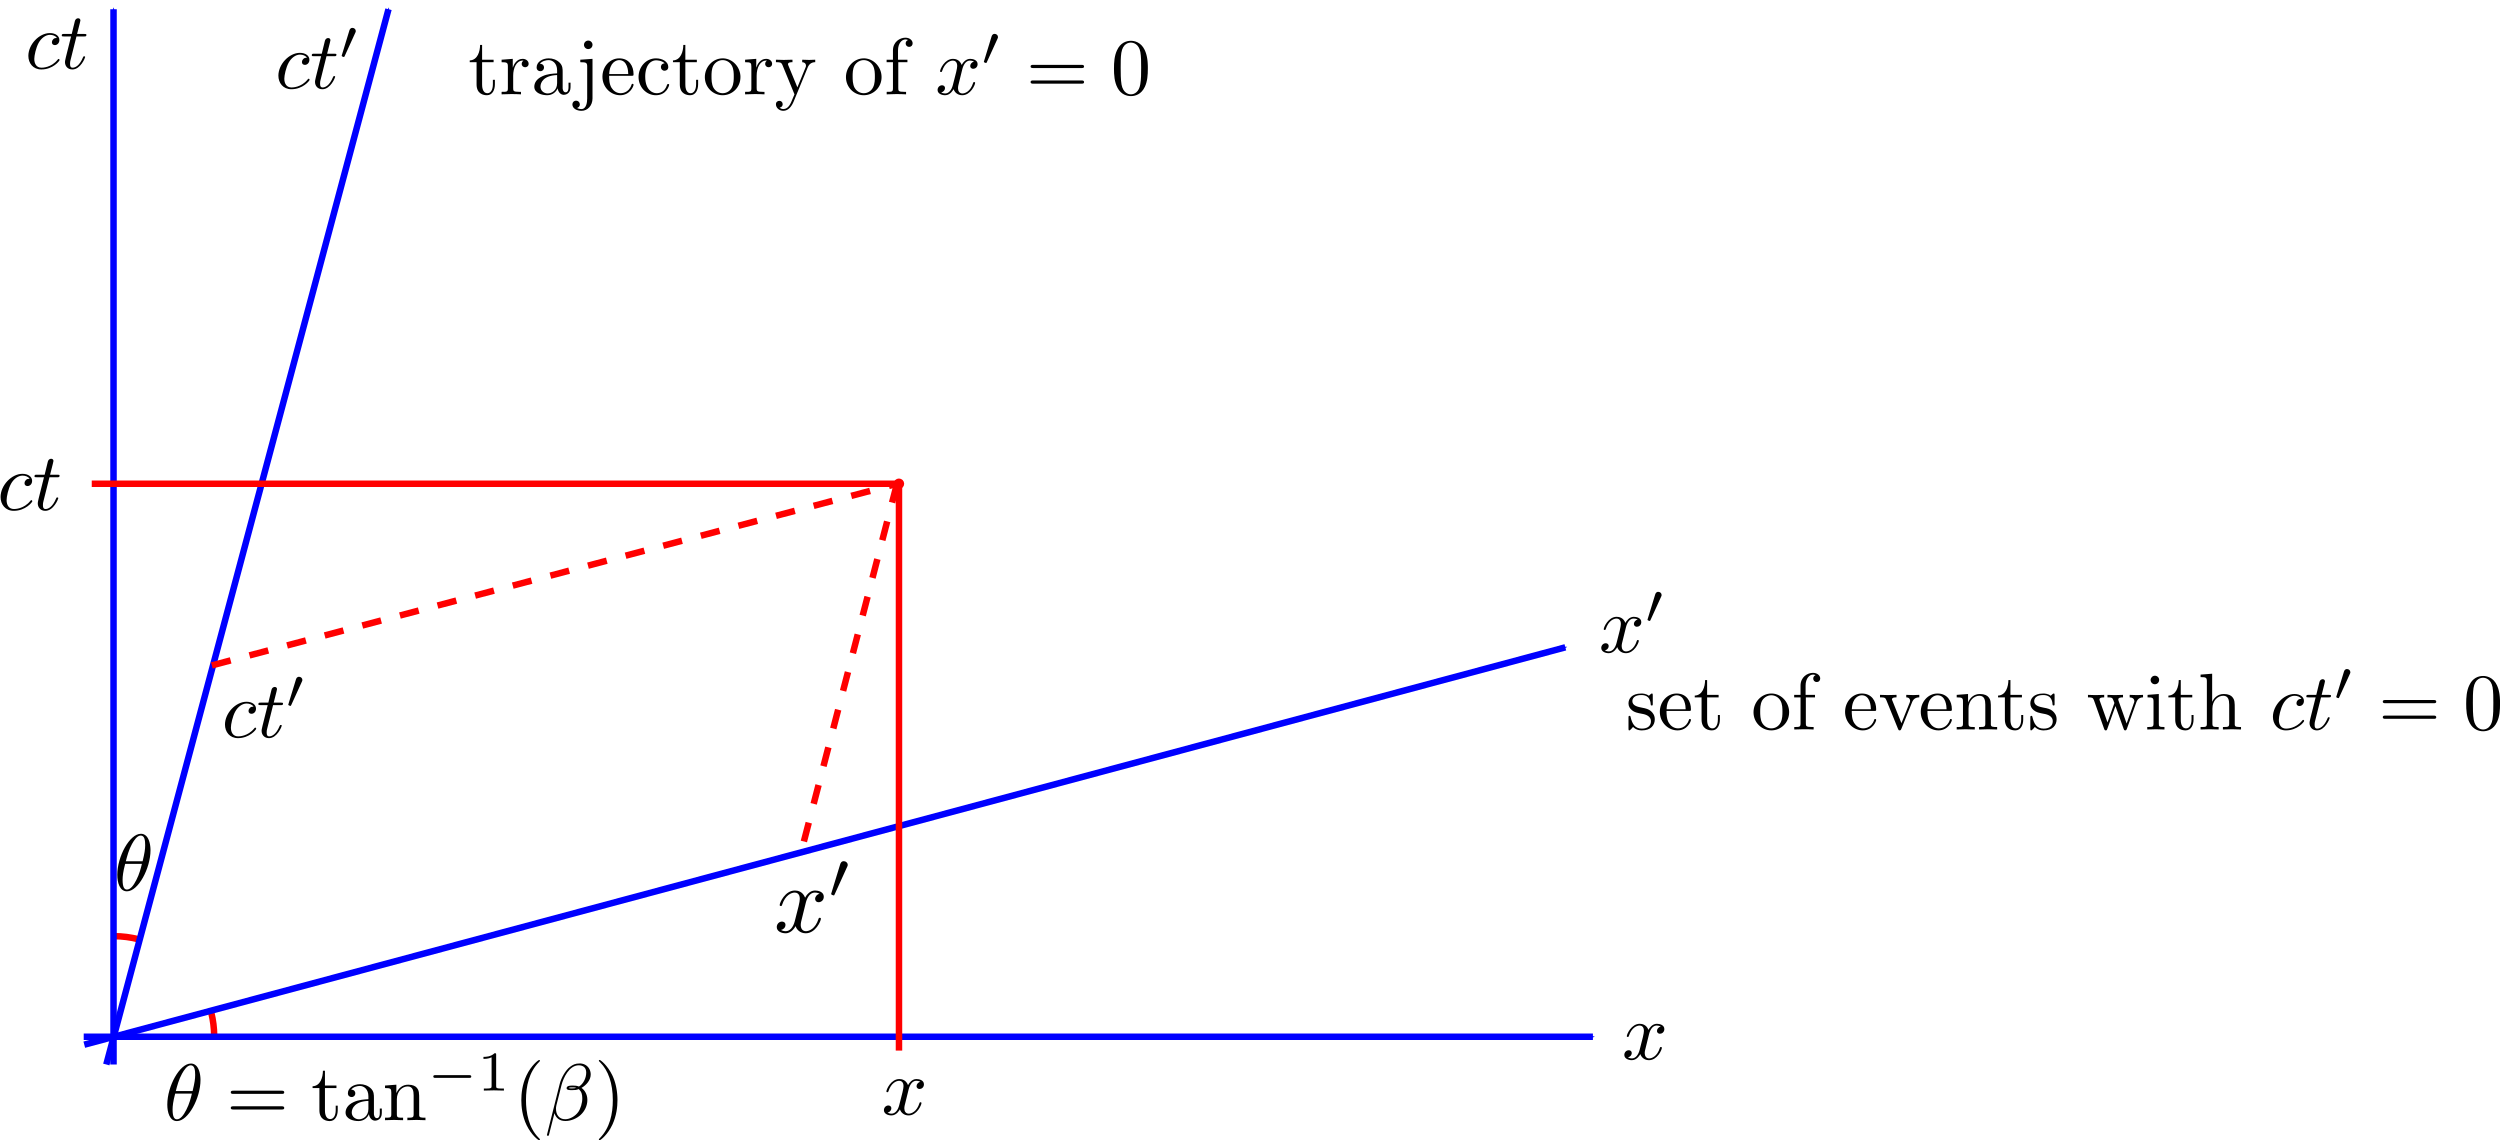 <?xml version="1.0" encoding="UTF-8" standalone="no"?>
<!-- Created with Inkscape (http://www.inkscape.org/) -->

<svg
   xmlns:dc="http://purl.org/dc/elements/1.1/"
   xmlns:cc="http://creativecommons.org/ns#"
   xmlns:rdf="http://www.w3.org/1999/02/22-rdf-syntax-ns#"
   xmlns:svg="http://www.w3.org/2000/svg"
   xmlns="http://www.w3.org/2000/svg"
   xmlns:sodipodi="http://sodipodi.sourceforge.net/DTD/sodipodi-0.dtd"
   xmlns:inkscape="http://www.inkscape.org/namespaces/inkscape"
   inkscape:version="0.48.2 r9819"
   version="1.1"
   id="svg2"
   height="175.789"
   width="385.495"
   sodipodi:docname="space-time diagram.svg">
  <sodipodi:namedview
     id="base"
     pagecolor="#ffffff"
     bordercolor="#666666"
     borderopacity="1.0"
     inkscape:pageopacity="0.0"
     inkscape:pageshadow="2"
     inkscape:zoom="2.6484366"
     inkscape:cx="156.49199"
     inkscape:cy="30.167477"
     inkscape:document-units="px"
     inkscape:current-layer="layer1"
     showgrid="false"
     inkscape:snap-bbox="true"
     inkscape:bbox-paths="true"
     inkscape:bbox-nodes="true"
     inkscape:snap-bbox-midpoints="true"
     inkscape:snap-bbox-edge-midpoints="true"
     inkscape:object-paths="true"
     inkscape:snap-intersection-paths="true"
     inkscape:object-nodes="true"
     inkscape:snap-smooth-nodes="true"
     inkscape:snap-midpoints="true"
     inkscape:snap-object-midpoints="true"
     inkscape:snap-center="true"
     inkscape:window-width="1366"
     inkscape:window-height="743"
     inkscape:window-x="0"
     inkscape:window-y="3"
     inkscape:window-maximized="1"
     inkscape:snap-global="false"
     fit-margin-top="0"
     fit-margin-left="0"
     fit-margin-right="0"
     fit-margin-bottom="0" />
  <defs
     id="defs4">
    <marker
       inkscape:stockid="Arrow1Send"
       orient="auto"
       refY="0"
       refX="0"
       id="Arrow1Send"
       style="overflow:visible">
      <path
         id="path4265"
         d="M 0,0 5,-5 -12.5,0 5,5 0,0 z"
         style="fill-rule:evenodd;stroke:#000000;stroke-width:1pt;marker-start:none"
         transform="matrix(-0.2,0,0,-0.2,-1.2,0)"
         inkscape:connector-curvature="0" />
    </marker>
    <marker
       inkscape:stockid="Arrow1Sstart"
       orient="auto"
       refY="0"
       refX="0"
       id="Arrow1Sstart"
       style="overflow:visible">
      <path
         id="path4262"
         d="M 0,0 5,-5 -12.5,0 5,5 0,0 z"
         style="fill-rule:evenodd;stroke:#000000;stroke-width:1pt;marker-start:none"
         transform="matrix(0.2,0,0,0.2,1.2,0)"
         inkscape:connector-curvature="0" />
    </marker>
    <marker
       inkscape:stockid="Arrow1SendA"
       orient="auto"
       refY="0"
       refX="0"
       id="Arrow1SendA"
       style="overflow:visible">
      <path
         id="path3097"
         d="M 0,0 5,-5 -12.5,0 5,5 0,0 z"
         style="marker-start:none;stroke:#0000ff;stroke-width:1pt;fill:#0000ff;fill-rule:evenodd"
         transform="matrix(-0.2,0,0,-0.2,-1.2,0)"
         inkscape:connector-curvature="0" />
    </marker>
    <marker
       inkscape:stockid="Arrow1Sstarts"
       orient="auto"
       refY="0"
       refX="0"
       id="Arrow1Sstarts"
       style="overflow:visible">
      <path
         id="path3100"
         d="M 0,0 5,-5 -12.5,0 5,5 0,0 z"
         style="marker-start:none;stroke:#0000ff;stroke-width:1pt;fill:#0000ff;fill-rule:evenodd"
         transform="matrix(0.2,0,0,0.2,1.2,0)"
         inkscape:connector-curvature="0" />
    </marker>
    <marker
       inkscape:stockid="Arrow1Sendr"
       orient="auto"
       refY="0"
       refX="0"
       id="Arrow1Sendr"
       style="overflow:visible">
      <path
         id="path3103"
         d="M 0,0 5,-5 -12.5,0 5,5 0,0 z"
         style="marker-start:none;stroke:#0000ff;stroke-width:1pt;fill:#0000ff;fill-rule:evenodd"
         transform="matrix(-0.2,0,0,-0.2,-1.2,0)"
         inkscape:connector-curvature="0" />
    </marker>
    <marker
       inkscape:stockid="Arrow1Sstartc"
       orient="auto"
       refY="0"
       refX="0"
       id="Arrow1Sstartc"
       style="overflow:visible">
      <path
         id="path3106"
         d="M 0,0 5,-5 -12.5,0 5,5 0,0 z"
         style="marker-start:none;stroke:#0000ff;stroke-width:1pt;fill:#0000ff;fill-rule:evenodd"
         transform="matrix(0.2,0,0,0.2,1.2,0)"
         inkscape:connector-curvature="0" />
    </marker>
  </defs>
  <g
     inkscape:label="Layer 1"
     inkscape:groupmode="layer"
     id="layer1"
     transform="translate(-96.361,-39.962)">
    <path
       sodipodi:type="arc"
       style="stroke-linejoin:miter;stroke-opacity:1;stroke-dashoffset:0;stroke:#ff0000;stroke-linecap:butt;stroke-miterlimit:4;stroke-dasharray:none;stroke-width:0.877;fill:none"
       id="path2993"
       sodipodi:cx="54.472012"
       sodipodi:cy="179.90558"
       sodipodi:rx="13.582838"
       sodipodi:ry="13.582838"
       d="m 54.489,166.323 c 1.147,0.001 2.289,0.148 3.4,0.437"
       transform="matrix(1.141,0,0,1.14,51.738,-5.292)"
       sodipodi:start="4.7136638"
       sodipodi:end="4.9666813"
       sodipodi:open="true" />
    <path
       sodipodi:type="arc"
       style="stroke-linejoin:miter;stroke-opacity:1;stroke-dashoffset:0;stroke:#ff0000;stroke-linecap:butt;stroke-miterlimit:4;stroke-dasharray:none;stroke-width:0.877;fill:none"
       id="path2993-9"
       sodipodi:cx="54.472012"
       sodipodi:cy="179.90558"
       sodipodi:rx="13.582838"
       sodipodi:ry="13.582838"
       d="m 67.668,176.688 c 0.244,1.002 0.374,2.028 0.386,3.059"
       transform="matrix(1.141,0,0,1.14,51.738,-5.277)"
       sodipodi:start="6.0440066"
       sodipodi:end="6.2714637"
       sodipodi:open="true" />
    <path
       style="stroke-linejoin:miter;stroke-opacity:1;marker-start:url(#Arrow1Sstartc);stroke:#0000ff;stroke-linecap:butt;stroke-width:1px;fill:none"
       d="m 113.867,41.387 0,162.719"
       id="path2985"
       inkscape:connector-curvature="0" />
    <path
       style="stroke-linejoin:miter;marker-end:url(#Arrow1SendA);stroke-opacity:1;marker-start:none;stroke:#0000ff;stroke-linecap:butt;stroke-width:1px;fill:none"
       d="m 109.269,199.828 232.715,0"
       id="path2987"
       inkscape:connector-curvature="0" />
    <path
       style="stroke-linejoin:miter;marker-end:url(#Arrow1Sendr);stroke-opacity:1;marker-start:none;stroke:#0000ff;stroke-linecap:butt;stroke-width:1px;fill:none"
       d="m 109.357,201.05 228.377,-61.272"
       id="path2991"
       inkscape:connector-curvature="0" />
    <path
       style="stroke-linejoin:miter;stroke-opacity:1;marker-start:url(#Arrow1Sstarts);stroke:#0000ff;stroke-linecap:butt;stroke-width:1px;fill:none"
       d="M 156.267,41.386 112.752,204.107"
       id="path2991-7"
       inkscape:connector-curvature="0" />
    <path
       style="stroke-linejoin:miter;stroke-opacity:1;stroke:#ff0000;stroke-linecap:butt;stroke-width:1px;fill:none"
       d="m 234.97,114.557 -124.462,0"
       id="path3439"
       inkscape:connector-curvature="0" />
    <path
       style="stroke-linejoin:miter;stroke-opacity:1;stroke:#ff0000;stroke-linecap:butt;stroke-width:1px;fill:none"
       d="m 234.982,114.248 0,87.713"
       id="path3441"
       inkscape:connector-curvature="0" />
    <path
       sodipodi:type="arc"
       style="stroke-linejoin:miter;stroke-opacity:1;stroke-dashoffset:0;stroke:#ff0000;stroke-linecap:butt;stroke-miterlimit:4;stroke-dasharray:none;stroke-width:10.986;fill:none"
       id="path3437"
       sodipodi:cx="194.73471"
       sodipodi:cy="98.049194"
       sodipodi:rx="3.3880935"
       sodipodi:ry="3.3880935"
       d="m 198.123,98.049 c 0,1.871 -1.517,3.388 -3.388,3.388 -1.871,0 -3.388,-1.517 -3.388,-3.388 0,-1.871 1.517,-3.388 3.388,-3.388 1.871,0 3.388,1.517 3.388,3.388 z"
       transform="matrix(0.091,0,0,0.091,217.254,105.634)" />
    <path
       style="stroke-linejoin:miter;stroke-opacity:1;stroke-dashoffset:0;stroke:#ff0000;stroke-linecap:butt;stroke-miterlimit:4;stroke-dasharray:3, 3;stroke-width:1;fill:none"
       d="m 234.674,114.557 -14.853,57.061"
       id="path2991-7-5"
       inkscape:connector-curvature="0" />
    <path
       style="stroke-linejoin:miter;stroke-opacity:1;stroke-dashoffset:0;stroke:#ff0000;stroke-linecap:butt;stroke-miterlimit:4;stroke-dasharray:3, 3;stroke-width:1;fill:none"
       d="M 129.029,142.564 234.674,114.557"
       id="path2991-0"
       inkscape:connector-curvature="0" />
    <g
       transform="matrix(0.234,0,0,0.234,30.449,-33.114)"
       id="g5079"
       style="">
      <g
         style="font-style:normal;font-variant:normal;font-weight:normal;font-stretch:normal;letter-spacing:normal;word-spacing:normal;text-anchor:start;fill:none;stroke:#000000;stroke-width:4.275;stroke-linecap:butt;stroke-linejoin:miter;stroke-miterlimit:10.433;stroke-opacity:1;stroke-dasharray:none;stroke-dashoffset:0"
         id="content"
         transform="matrix(1.063,0,0,-1.063,-186.024,789.272)"
         xml:space="preserve"
         stroke-miterlimit="10.433"
         font-style="normal"
         font-variant="normal"
         font-weight="normal"
         font-stretch="normal"
         font-size-adjust="none"
         letter-spacing="normal"
         word-spacing="normal"><path
           style="fill:#000000;stroke-width:0"
           inkscape:connector-curvature="0"
           d="m 475.25,425.14 -0.14,0 -0.15,0 -0.15,-0.01 -0.14,0 -0.14,-0.01 -0.14,-0.02 -0.07,-0.01 -0.07,-0.01 -0.06,-0.02 -0.07,-0.01 -0.07,-0.02 -0.07,-0.02 -0.07,-0.02 -0.06,-0.02 -0.07,-0.03 -0.07,-0.03 -0.06,-0.03 -0.07,-0.04 -0.07,-0.04 -0.06,-0.04 -0.07,-0.05 -0.07,-0.04 -0.06,-0.06 -0.07,-0.05 -0.06,-0.06 -0.07,-0.07 c -0.8,-0.75 -0.89,-1.59 -0.89,-1.93 0,-1.21 0.89,-1.75 1.84,-1.75 1.44,0 2.8,1.2 2.8,3.18 0,2.44 -2.34,4.28 -5.89,4.28 -6.72,0 -13.34,-7.12 -13.34,-14.14 0,-4.48 2.89,-8.42 8.06,-8.42 7.12,0 11.31,5.28 11.31,5.88 0,0.29 -0.3,0.65 -0.59,0.65 -0.25,0 -0.35,-0.11 -0.66,-0.5 -3.94,-4.93 -9.36,-4.93 -9.95,-4.93 -3.14,0 -4.49,2.43 -4.49,5.43 0,2.03 0.99,6.88 2.69,9.96 1.55,2.84 4.28,4.98 7.02,4.98 1.7,0 3.59,-0.64 4.29,-1.98 z"
           id="path5082" /><path
           style="fill:#000000;stroke-width:0"
           inkscape:connector-curvature="0"
           d="m 487.38,426.12 h 4.69 c 0.98,0 1.48,0 1.48,1 0,0.55 -0.5,0.55 -1.39,0.55 h -4.39 c 1.8,7.08 2.05,8.08 2.05,8.37 0,0.85 -0.59,1.35 -1.44,1.35 -0.15,0 -1.54,-0.05 -2,-1.8 l -1.93,-7.92 h -4.69 c -1,0 -1.5,0 -1.5,-0.94 0,-0.61 0.4,-0.61 1.4,-0.61 h 4.38 c -3.58,-14.14 -3.78,-14.98 -3.78,-15.89 0,-2.69 1.89,-4.58 4.58,-4.58 5.07,0 7.92,7.27 7.92,7.67 0,0.5 -0.39,0.5 -0.6,0.5 -0.45,0 -0.5,-0.15 -0.75,-0.7 -2.14,-5.17 -4.78,-6.37 -6.46,-6.37 -1.05,0 -1.55,0.65 -1.55,2.29 0,1.19 0.09,1.55 0.3,2.39 z"
           id="path5084" /></g>    </g>
    <g
       transform="matrix(0.234,0,0,0.234,69.003,-30.065)"
       id="g5132"
       style="">
      <g
         style="font-style:normal;font-variant:normal;font-weight:normal;font-stretch:normal;letter-spacing:normal;word-spacing:normal;text-anchor:start;fill:none;stroke:#000000;stroke-width:4.275;stroke-linecap:butt;stroke-linejoin:miter;stroke-miterlimit:10.433;stroke-opacity:1;stroke-dasharray:none;stroke-dashoffset:0"
         word-spacing="normal"
         letter-spacing="normal"
         font-size-adjust="none"
         font-stretch="normal"
         font-weight="normal"
         font-variant="normal"
         font-style="normal"
         stroke-miterlimit="10.433"
         xml:space="preserve"
         transform="matrix(1.063,0,0,-1.063,-186.024,789.272)"
         id="g5134"><path
           style="fill:#000000;stroke-width:0"
           inkscape:connector-curvature="0"
           id="path5136"
           d="m 475.25,425.14 -0.14,0 -0.15,0 -0.15,-0.01 -0.14,0 -0.14,-0.01 -0.14,-0.02 -0.07,-0.01 -0.07,-0.01 -0.06,-0.02 -0.07,-0.01 -0.07,-0.02 -0.07,-0.02 -0.07,-0.02 -0.06,-0.02 -0.07,-0.03 -0.07,-0.03 -0.06,-0.03 -0.07,-0.04 -0.07,-0.04 -0.06,-0.04 -0.07,-0.05 -0.07,-0.04 -0.06,-0.06 -0.07,-0.05 -0.06,-0.06 -0.07,-0.07 c -0.8,-0.75 -0.89,-1.59 -0.89,-1.93 0,-1.21 0.89,-1.75 1.84,-1.75 1.44,0 2.8,1.2 2.8,3.18 0,2.44 -2.34,4.28 -5.89,4.28 -6.72,0 -13.34,-7.12 -13.34,-14.14 0,-4.48 2.89,-8.42 8.06,-8.42 7.12,0 11.31,5.28 11.31,5.88 0,0.29 -0.3,0.65 -0.59,0.65 -0.25,0 -0.35,-0.11 -0.66,-0.5 -3.94,-4.93 -9.36,-4.93 -9.95,-4.93 -3.14,0 -4.49,2.43 -4.49,5.43 0,2.03 0.99,6.88 2.69,9.96 1.55,2.84 4.28,4.98 7.02,4.98 1.7,0 3.59,-0.64 4.29,-1.98 z" /><path
           style="fill:#000000;stroke-width:0"
           inkscape:connector-curvature="0"
           id="path5138"
           d="m 487.38,426.12 h 4.69 c 0.98,0 1.48,0 1.48,1 0,0.55 -0.5,0.55 -1.39,0.55 h -4.39 c 1.8,7.08 2.05,8.08 2.05,8.37 0,0.85 -0.59,1.35 -1.44,1.35 -0.15,0 -1.54,-0.05 -2,-1.8 l -1.93,-7.92 h -4.69 c -1,0 -1.5,0 -1.5,-0.94 0,-0.61 0.4,-0.61 1.4,-0.61 h 4.38 c -3.58,-14.14 -3.78,-14.98 -3.78,-15.89 0,-2.69 1.89,-4.58 4.58,-4.58 5.07,0 7.92,7.27 7.92,7.67 0,0.5 -0.39,0.5 -0.6,0.5 -0.45,0 -0.5,-0.15 -0.75,-0.7 -2.14,-5.17 -4.78,-6.37 -6.46,-6.37 -1.05,0 -1.55,0.65 -1.55,2.29 0,1.19 0.09,1.55 0.3,2.39 z" /><path
           style="fill:#000000;stroke-width:0"
           inkscape:connector-curvature="0"
           id="path5140"
           d="m 505.23,440.65 0.03,0.06 0.02,0.05 0.02,0.05 0.02,0.05 0.02,0.04 0.02,0.05 0.02,0.04 0.02,0.04 0.01,0.05 0.02,0.04 0.01,0.03 0.01,0.04 0.01,0.04 0.01,0.03 0.01,0.04 0.01,0.03 0.01,0.03 0.01,0.03 0,0.03 0.01,0.03 0,0.03 0.01,0.03 0,0.03 0,0.02 0.01,0.06 0,0.05 0,0.04 0,0.05 c 0,1.08 -0.98,1.92 -2.06,1.92 -1.33,0 -1.73,-1.09 -1.91,-1.64 l -4.61,-15.09 c -0.03,-0.06 -0.17,-0.52 -0.17,-0.56 0,-0.41 1.08,-0.77 1.36,-0.77 0.25,0 0.28,0.08 0.52,0.59 z" /></g>    </g>
    <g
       id="g5266"
       transform="matrix(0.234,0,0,0.234,44.152,93.614)"
       style="">
      <g
         word-spacing="normal"
         letter-spacing="normal"
         font-size-adjust="none"
         font-stretch="normal"
         font-weight="normal"
         font-variant="normal"
         font-style="normal"
         stroke-miterlimit="10.433"
         xml:space="preserve"
         transform="matrix(1.063,0,0,-1.063,-186.024,789.272)"
         id="g5268"
         style="font-style:normal;font-variant:normal;font-weight:normal;font-stretch:normal;letter-spacing:normal;word-spacing:normal;text-anchor:start;fill:none;stroke:#000000;stroke-width:4.275;stroke-linecap:butt;stroke-linejoin:miter;stroke-miterlimit:10.433;stroke-opacity:1;stroke-dasharray:none;stroke-dashoffset:0"><path
           id="path5270"
           d="m 478.19,431.11 0,0.31 -0.01,0.34 -0.02,0.36 -0.02,0.37 -0.03,0.39 -0.04,0.39 -0.04,0.41 -0.06,0.41 -0.07,0.42 -0.07,0.43 -0.09,0.42 -0.1,0.43 -0.12,0.42 -0.12,0.42 -0.14,0.41 -0.16,0.41 -0.17,0.4 -0.18,0.38 -0.2,0.37 -0.22,0.36 -0.23,0.34 -0.25,0.32 -0.28,0.3 -0.29,0.27 -0.31,0.25 -0.16,0.12 -0.17,0.1 -0.17,0.1 -0.18,0.1 -0.18,0.08 -0.19,0.08 -0.19,0.07 -0.2,0.06 -0.21,0.05 -0.21,0.05 -0.22,0.03 -0.22,0.02 -0.23,0.02 -0.23,0 -0.05,-1.09 c 2.44,0 2.73,-3.19 2.73,-6.03 0,-2.44 -0.39,-4.99 -1.59,-9.92 h -10.41 c 0.85,3.2 1.85,7.18 3.83,10.72 1.36,2.43 3.19,5.23 5.44,5.23 l 0.05,1.09 c -6.92,0 -14.6,-14.04 -14.6,-25.45 0,-4.69 1.44,-10.22 5.99,-10.22 v 1.1 c -1.66,0 -2.71,1.45 -2.71,6.07 0,2.1 0.3,4.99 1.6,9.86 h 10.37 c -0.54,-2.28 -1.59,-6.51 -3.5,-10.11 -1.73,-3.39 -3.62,-5.82 -5.76,-5.82 v -1.1 c 7.01,0 14.59,14.3 14.59,25.46 z"
           inkscape:connector-curvature="0"
           style="fill:#000000;stroke-width:0" /></g>    </g>
    <g
       transform="matrix(0.234,0,0,0.234,162.522,128.171)"
       id="g5340"
       style="">
      <g
         style="font-style:normal;font-variant:normal;font-weight:normal;font-stretch:normal;letter-spacing:normal;word-spacing:normal;text-anchor:start;fill:none;stroke:#000000;stroke-width:4.275;stroke-linecap:butt;stroke-linejoin:miter;stroke-miterlimit:10.433;stroke-opacity:1;stroke-dasharray:none;stroke-dashoffset:0"
         id="g5342"
         transform="matrix(1.063,0,0,-1.063,-186.024,789.272)"
         xml:space="preserve"
         stroke-miterlimit="10.433"
         font-style="normal"
         font-variant="normal"
         font-weight="normal"
         font-stretch="normal"
         font-size-adjust="none"
         letter-spacing="normal"
         word-spacing="normal"><path
           style="fill:#000000;stroke-width:0"
           inkscape:connector-curvature="0"
           d="m 472.16,421.25 0.03,0.13 0.04,0.15 0.04,0.16 0.04,0.18 0.06,0.19 0.06,0.21 0.06,0.22 0.07,0.22 0.08,0.23 0.09,0.24 0.1,0.25 0.1,0.24 0.11,0.25 0.12,0.25 0.13,0.25 0.14,0.25 0.15,0.24 0.15,0.24 0.17,0.23 0.18,0.22 0.18,0.22 0.2,0.2 0.21,0.19 0.22,0.18 0.23,0.16 0.25,0.14 0.12,0.07 0.13,0.06 0.14,0.05 0.13,0.05 0.14,0.05 0.14,0.04 0.15,0.03 0.15,0.03 0.15,0.02 0.16,0.02 0.16,0.01 0.16,0 c 0.25,0 1.44,0 2.48,-0.64 -1.39,-0.25 -2.39,-1.5 -2.39,-2.69 0,-0.79 0.55,-1.75 1.89,-1.75 1.1,0 2.69,0.89 2.69,2.89 0,2.6 -2.94,3.28 -4.63,3.28 -2.89,0 -4.64,-2.64 -5.23,-3.78 -1.25,3.28 -3.94,3.78 -5.37,3.78 -5.19,0 -8.04,-6.42 -8.04,-7.67 0,-0.5 0.5,-0.5 0.61,-0.5 0.39,0 0.55,0.11 0.64,0.55 1.69,5.28 4.99,6.53 6.68,6.53 0.95,0 2.68,-0.44 2.68,-3.33 0,-1.54 -0.84,-4.89 -2.68,-11.86 -0.8,-3.09 -2.54,-5.18 -4.74,-5.18 -0.3,0 -1.44,0 -2.48,0.65 1.25,0.24 2.34,1.28 2.34,2.69 0,1.34 -1.09,1.73 -1.84,1.73 -1.5,0 -2.75,-1.29 -2.75,-2.89 0,-2.28 2.5,-3.28 4.68,-3.28 3.3,0 5.08,3.49 5.24,3.78 0.59,-1.84 2.39,-3.78 5.37,-3.78 5.14,0 7.99,6.42 7.99,7.67 0,0.5 -0.45,0.5 -0.61,0.5 -0.44,0 -0.55,-0.2 -0.64,-0.54 -1.64,-5.33 -5.03,-6.53 -6.63,-6.53 -1.95,0 -2.75,1.59 -2.75,3.29 0,1.1 0.3,2.19 0.86,4.38 z"
           id="path5344" /></g>    </g>
    <g
       transform="matrix(0.234,0,0,0.234,276.691,119.652)"
       id="g5420"
       style="">
      <g
         style="font-style:normal;font-variant:normal;font-weight:normal;font-stretch:normal;letter-spacing:normal;word-spacing:normal;text-anchor:start;fill:none;stroke:#000000;stroke-width:4.275;stroke-linecap:butt;stroke-linejoin:miter;stroke-miterlimit:10.433;stroke-opacity:1;stroke-dasharray:none;stroke-dashoffset:0"
         word-spacing="normal"
         letter-spacing="normal"
         font-size-adjust="none"
         font-stretch="normal"
         font-weight="normal"
         font-variant="normal"
         font-style="normal"
         stroke-miterlimit="10.433"
         xml:space="preserve"
         transform="matrix(1.063,0,0,-1.063,-186.024,789.272)"
         id="g5422"><path
           style="fill:#000000;stroke-width:0"
           inkscape:connector-curvature="0"
           id="path5424"
           d="m 472.16,421.25 0.03,0.13 0.04,0.15 0.04,0.16 0.04,0.18 0.06,0.19 0.06,0.21 0.06,0.22 0.07,0.22 0.08,0.23 0.09,0.24 0.1,0.25 0.1,0.24 0.11,0.25 0.12,0.25 0.13,0.25 0.14,0.25 0.15,0.24 0.15,0.24 0.17,0.23 0.18,0.22 0.18,0.22 0.2,0.2 0.21,0.19 0.22,0.18 0.23,0.16 0.25,0.14 0.12,0.07 0.13,0.06 0.14,0.05 0.13,0.05 0.14,0.05 0.14,0.04 0.15,0.03 0.15,0.03 0.15,0.02 0.16,0.02 0.16,0.01 0.16,0 c 0.25,0 1.44,0 2.48,-0.64 -1.39,-0.25 -2.39,-1.5 -2.39,-2.69 0,-0.79 0.55,-1.75 1.89,-1.75 1.1,0 2.69,0.89 2.69,2.89 0,2.6 -2.94,3.28 -4.63,3.28 -2.89,0 -4.64,-2.64 -5.23,-3.78 -1.25,3.28 -3.94,3.78 -5.37,3.78 -5.19,0 -8.04,-6.42 -8.04,-7.67 0,-0.5 0.5,-0.5 0.61,-0.5 0.39,0 0.55,0.11 0.64,0.55 1.69,5.28 4.99,6.53 6.68,6.53 0.95,0 2.68,-0.44 2.68,-3.33 0,-1.54 -0.84,-4.89 -2.68,-11.86 -0.8,-3.09 -2.54,-5.18 -4.74,-5.18 -0.3,0 -1.44,0 -2.48,0.65 1.25,0.24 2.34,1.28 2.34,2.69 0,1.34 -1.09,1.73 -1.84,1.73 -1.5,0 -2.75,-1.29 -2.75,-2.89 0,-2.28 2.5,-3.28 4.68,-3.28 3.3,0 5.08,3.49 5.24,3.78 0.59,-1.84 2.39,-3.78 5.37,-3.78 5.14,0 7.99,6.42 7.99,7.67 0,0.5 -0.45,0.5 -0.61,0.5 -0.44,0 -0.55,-0.2 -0.64,-0.54 -1.64,-5.33 -5.03,-6.53 -6.63,-6.53 -1.95,0 -2.75,1.59 -2.75,3.29 0,1.1 0.3,2.19 0.86,4.38 z" /></g>    </g>
    <g
       transform="matrix(0.234,0,0,0.234,273.135,56.895)"
       id="g5506"
       style="">
      <g
         style="font-style:normal;font-variant:normal;font-weight:normal;font-stretch:normal;letter-spacing:normal;word-spacing:normal;text-anchor:start;fill:none;stroke:#000000;stroke-width:4.275;stroke-linecap:butt;stroke-linejoin:miter;stroke-miterlimit:10.433;stroke-opacity:1;stroke-dasharray:none;stroke-dashoffset:0"
         id="g5508"
         transform="matrix(1.063,0,0,-1.063,-186.024,789.272)"
         xml:space="preserve"
         stroke-miterlimit="10.433"
         font-style="normal"
         font-variant="normal"
         font-weight="normal"
         font-stretch="normal"
         font-size-adjust="none"
         letter-spacing="normal"
         word-spacing="normal"><path
           style="fill:#000000;stroke-width:0"
           inkscape:connector-curvature="0"
           d="m 472.16,421.25 0.03,0.13 0.04,0.15 0.04,0.16 0.04,0.18 0.06,0.19 0.06,0.21 0.06,0.22 0.07,0.22 0.08,0.23 0.09,0.24 0.1,0.25 0.1,0.24 0.11,0.25 0.12,0.25 0.13,0.25 0.14,0.25 0.15,0.24 0.15,0.24 0.17,0.23 0.18,0.22 0.18,0.22 0.2,0.2 0.21,0.19 0.22,0.18 0.23,0.16 0.25,0.14 0.12,0.07 0.13,0.06 0.14,0.05 0.13,0.05 0.14,0.05 0.14,0.04 0.15,0.03 0.15,0.03 0.15,0.02 0.16,0.02 0.16,0.01 0.16,0 c 0.25,0 1.44,0 2.48,-0.64 -1.39,-0.25 -2.39,-1.5 -2.39,-2.69 0,-0.79 0.55,-1.75 1.89,-1.75 1.1,0 2.69,0.89 2.69,2.89 0,2.6 -2.94,3.28 -4.63,3.28 -2.89,0 -4.64,-2.64 -5.23,-3.78 -1.25,3.28 -3.94,3.78 -5.37,3.78 -5.19,0 -8.04,-6.42 -8.04,-7.67 0,-0.5 0.5,-0.5 0.61,-0.5 0.39,0 0.55,0.11 0.64,0.55 1.69,5.28 4.99,6.53 6.68,6.53 0.95,0 2.68,-0.44 2.68,-3.33 0,-1.54 -0.84,-4.89 -2.68,-11.86 -0.8,-3.09 -2.54,-5.18 -4.74,-5.18 -0.3,0 -1.44,0 -2.48,0.65 1.25,0.24 2.34,1.28 2.34,2.69 0,1.34 -1.09,1.73 -1.84,1.73 -1.5,0 -2.75,-1.29 -2.75,-2.89 0,-2.28 2.5,-3.28 4.68,-3.28 3.3,0 5.08,3.49 5.24,3.78 0.59,-1.84 2.39,-3.78 5.37,-3.78 5.14,0 7.99,6.42 7.99,7.67 0,0.5 -0.45,0.5 -0.61,0.5 -0.44,0 -0.55,-0.2 -0.64,-0.54 -1.64,-5.33 -5.03,-6.53 -6.63,-6.53 -1.95,0 -2.75,1.59 -2.75,3.29 0,1.1 0.3,2.19 0.86,4.38 z"
           id="path5510" /><path
           style="fill:#000000;stroke-width:0"
           inkscape:connector-curvature="0"
           d="m 494.07,440.65 0.03,0.06 0.02,0.05 0.02,0.05 0.02,0.05 0.02,0.04 0.02,0.05 0.02,0.04 0.02,0.04 0.01,0.05 0.02,0.04 0.01,0.03 0.01,0.04 0.01,0.04 0.01,0.03 0.01,0.04 0.01,0.03 0.01,0.03 0.01,0.03 0,0.03 0.01,0.03 0,0.03 0.01,0.03 0,0.03 0,0.02 0.01,0.06 0,0.05 0,0.04 0,0.05 c 0,1.08 -0.98,1.92 -2.06,1.92 -1.33,0 -1.73,-1.09 -1.91,-1.64 l -4.61,-15.09 c -0.03,-0.06 -0.17,-0.52 -0.17,-0.56 0,-0.41 1.08,-0.77 1.36,-0.77 0.25,0 0.28,0.08 0.52,0.59 z"
           id="path5512" /></g>    </g>
    <g
       id="g5602"
       transform="matrix(0.234,0,0,0.234,60.768,69.995)"
       style="">
      <g
         word-spacing="normal"
         letter-spacing="normal"
         font-size-adjust="none"
         font-stretch="normal"
         font-weight="normal"
         font-variant="normal"
         font-style="normal"
         stroke-miterlimit="10.433"
         xml:space="preserve"
         transform="matrix(1.063,0,0,-1.063,-186.024,789.272)"
         id="g5604"
         style="font-style:normal;font-variant:normal;font-weight:normal;font-stretch:normal;letter-spacing:normal;word-spacing:normal;text-anchor:start;fill:none;stroke:#000000;stroke-width:4.275;stroke-linecap:butt;stroke-linejoin:miter;stroke-miterlimit:10.433;stroke-opacity:1;stroke-dasharray:none;stroke-dashoffset:0"><path
           id="path5606"
           d="m 475.25,425.14 -0.14,0 -0.15,0 -0.15,-0.01 -0.14,0 -0.14,-0.01 -0.14,-0.02 -0.07,-0.01 -0.07,-0.01 -0.06,-0.02 -0.07,-0.01 -0.07,-0.02 -0.07,-0.02 -0.07,-0.02 -0.06,-0.02 -0.07,-0.03 -0.07,-0.03 -0.06,-0.03 -0.07,-0.04 -0.07,-0.04 -0.06,-0.04 -0.07,-0.05 -0.07,-0.04 -0.06,-0.06 -0.07,-0.05 -0.06,-0.06 -0.07,-0.07 c -0.8,-0.75 -0.89,-1.59 -0.89,-1.93 0,-1.21 0.89,-1.75 1.84,-1.75 1.44,0 2.8,1.2 2.8,3.18 0,2.44 -2.34,4.28 -5.89,4.28 -6.72,0 -13.34,-7.12 -13.34,-14.14 0,-4.48 2.89,-8.42 8.06,-8.42 7.12,0 11.31,5.28 11.31,5.88 0,0.29 -0.3,0.65 -0.59,0.65 -0.25,0 -0.35,-0.11 -0.66,-0.5 -3.94,-4.93 -9.36,-4.93 -9.95,-4.93 -3.14,0 -4.49,2.43 -4.49,5.43 0,2.03 0.99,6.88 2.69,9.96 1.55,2.84 4.28,4.98 7.02,4.98 1.7,0 3.59,-0.64 4.29,-1.98 z"
           inkscape:connector-curvature="0"
           style="fill:#000000;stroke-width:0" /><path
           id="path5608"
           d="m 487.38,426.12 h 4.69 c 0.98,0 1.48,0 1.48,1 0,0.55 -0.5,0.55 -1.39,0.55 h -4.39 c 1.8,7.08 2.05,8.08 2.05,8.37 0,0.85 -0.59,1.35 -1.44,1.35 -0.15,0 -1.54,-0.05 -2,-1.8 l -1.93,-7.92 h -4.69 c -1,0 -1.5,0 -1.5,-0.94 0,-0.61 0.4,-0.61 1.4,-0.61 h 4.38 c -3.58,-14.14 -3.78,-14.98 -3.78,-15.89 0,-2.69 1.89,-4.58 4.58,-4.58 5.07,0 7.92,7.27 7.92,7.67 0,0.5 -0.39,0.5 -0.6,0.5 -0.45,0 -0.5,-0.15 -0.75,-0.7 -2.14,-5.17 -4.78,-6.37 -6.46,-6.37 -1.05,0 -1.55,0.65 -1.55,2.29 0,1.19 0.09,1.55 0.3,2.39 z"
           inkscape:connector-curvature="0"
           style="fill:#000000;stroke-width:0" /><path
           id="path5610"
           d="m 505.23,440.65 0.03,0.06 0.02,0.05 0.02,0.05 0.02,0.05 0.02,0.04 0.02,0.05 0.02,0.04 0.02,0.04 0.01,0.05 0.02,0.04 0.01,0.03 0.01,0.04 0.01,0.04 0.01,0.03 0.01,0.04 0.01,0.03 0.01,0.03 0.01,0.03 0,0.03 0.01,0.03 0,0.03 0.01,0.03 0,0.03 0,0.02 0.01,0.06 0,0.05 0,0.04 0,0.05 c 0,1.08 -0.98,1.92 -2.06,1.92 -1.33,0 -1.73,-1.09 -1.91,-1.64 l -4.61,-15.09 c -0.03,-0.06 -0.17,-0.52 -0.17,-0.56 0,-0.41 1.08,-0.77 1.36,-0.77 0.25,0 0.28,0.08 0.52,0.59 z"
           inkscape:connector-curvature="0"
           style="fill:#000000;stroke-width:0" /></g>    </g>
    <g
       id="g5847"
       transform="matrix(0.234,0,0,0.234,51.861,129.042)"
       style="">
      <g
         word-spacing="normal"
         letter-spacing="normal"
         font-size-adjust="none"
         font-stretch="normal"
         font-weight="normal"
         font-variant="normal"
         font-style="normal"
         stroke-miterlimit="10.433"
         xml:space="preserve"
         transform="matrix(1.063,0,0,-1.063,-186.024,789.272)"
         id="g5849"
         style="font-style:normal;font-variant:normal;font-weight:normal;font-stretch:normal;letter-spacing:normal;word-spacing:normal;text-anchor:start;fill:none;stroke:#000000;stroke-width:4.275;stroke-linecap:butt;stroke-linejoin:miter;stroke-miterlimit:10.433;stroke-opacity:1;stroke-dasharray:none;stroke-dashoffset:0"><path
           id="path5851"
           d="m 478.19,431.11 0,0.31 -0.01,0.34 -0.02,0.36 -0.02,0.37 -0.03,0.39 -0.04,0.39 -0.04,0.41 -0.06,0.41 -0.07,0.42 -0.07,0.43 -0.09,0.42 -0.1,0.43 -0.12,0.42 -0.12,0.42 -0.14,0.41 -0.16,0.41 -0.17,0.4 -0.18,0.38 -0.2,0.37 -0.22,0.36 -0.23,0.34 -0.25,0.32 -0.28,0.3 -0.29,0.27 -0.31,0.25 -0.16,0.12 -0.17,0.1 -0.17,0.1 -0.18,0.1 -0.18,0.08 -0.19,0.08 -0.19,0.07 -0.2,0.06 -0.21,0.05 -0.21,0.05 -0.22,0.03 -0.22,0.02 -0.23,0.02 -0.23,0 -0.05,-1.09 c 2.44,0 2.73,-3.19 2.73,-6.03 0,-2.44 -0.39,-4.99 -1.59,-9.92 h -10.41 c 0.85,3.2 1.85,7.18 3.83,10.72 1.36,2.43 3.19,5.23 5.44,5.23 l 0.05,1.09 c -6.92,0 -14.6,-14.04 -14.6,-25.45 0,-4.69 1.44,-10.22 5.99,-10.22 v 1.1 c -1.66,0 -2.71,1.45 -2.71,6.07 0,2.1 0.3,4.99 1.6,9.86 h 10.37 c -0.54,-2.28 -1.59,-6.51 -3.5,-10.11 -1.73,-3.39 -3.62,-5.82 -5.76,-5.82 v -1.1 c 7.01,0 14.59,14.3 14.59,25.46 z"
           inkscape:connector-curvature="0"
           style="fill:#000000;stroke-width:0" /><path
           id="path5853"
           d="m 528.4,422.5 0.13,0 0.15,0 0.14,0 0.08,0.01 0.07,0 0.07,0.01 0.07,0.01 0.07,0.01 0.07,0.01 0.07,0.01 0.07,0.02 0.06,0.02 0.06,0.02 0.06,0.02 0.06,0.03 0.06,0.03 0.05,0.04 0.05,0.03 0.05,0.05 0.04,0.04 0.04,0.05 0.02,0.03 0.02,0.03 0.01,0.02 0.02,0.03 0.01,0.03 0.02,0.04 0.01,0.03 0.01,0.04 0.01,0.03 0.01,0.04 0.01,0.04 0,0.04 0.01,0.04 0,0.04 0,0.04 0,0.05 c 0,1 -0.95,1 -1.64,1 H 498.6 c -0.71,0 -1.64,0 -1.64,-1 0,-0.98 0.93,-0.98 1.68,-0.98 z"
           inkscape:connector-curvature="0"
           style="fill:#000000;stroke-width:0" /><path
           id="path5855"
           d="m 528.44,412.82 0.07,0 0.06,0 0.14,0.01 0.14,0 0.07,0 0.07,0.01 0.07,0.01 0.07,0 0.06,0.01 0.07,0.02 0.07,0.01 0.06,0.02 0.07,0.02 0.06,0.02 0.06,0.02 0.06,0.03 0.05,0.03 0.05,0.04 0.05,0.04 0.05,0.04 0.04,0.05 0.02,0.02 0.02,0.03 0.02,0.02 0.02,0.03 0.01,0.03 0.02,0.03 0.01,0.03 0.02,0.03 0.01,0.04 0.01,0.03 0.01,0.04 0.01,0.04 0.01,0.04 0,0.04 0.01,0.04 0,0.04 0,0.05 0,0.04 c 0,1 -0.95,1 -1.68,1 h -29.76 c -0.75,0 -1.68,0 -1.68,-1 0,-1 0.93,-1 1.64,-1 z"
           inkscape:connector-curvature="0"
           style="fill:#000000;stroke-width:0" /><path
           id="path5857"
           d="m 555.34,426.12 h 7.13 v 1.55 h -7.13 v 9.17 h -1.25 c -0.05,-4.08 -1.55,-9.42 -6.42,-9.61 v -1.11 h 4.23 v -13.75 c 0,-6.12 4.63,-6.72 6.42,-6.72 3.53,0 4.94,3.53 4.94,6.72 v 2.84 h -1.25 v -2.73 c 0,-3.69 -1.5,-5.58 -3.34,-5.58 -3.33,0 -3.33,4.53 -3.33,5.38 z"
           inkscape:connector-curvature="0"
           style="fill:#000000;stroke-width:0" /><path
           id="path5859"
           d="m 582.62,409.98 0.03,-0.19 0.03,-0.18 0.03,-0.19 0.04,-0.18 0.05,-0.19 0.06,-0.18 0.06,-0.18 0.07,-0.18 0.07,-0.18 0.09,-0.17 0.08,-0.18 0.1,-0.16 0.1,-0.16 0.1,-0.16 0.12,-0.16 0.12,-0.14 0.12,-0.14 0.14,-0.14 0.13,-0.13 0.15,-0.12 0.15,-0.12 0.16,-0.1 0.16,-0.1 0.17,-0.09 0.17,-0.08 0.18,-0.07 0.19,-0.06 0.19,-0.05 0.2,-0.04 0.21,-0.03 0.21,-0.02 0.22,-0.01 c 1.03,0 4.07,0.71 4.07,4.74 v 2.78 h -1.25 v -2.78 c 0,-2.89 -1.23,-3.19 -1.79,-3.19 -1.64,0 -1.85,2.23 -1.85,2.48 v 9.97 c 0,2.1 0,4.03 -1.78,5.88 -1.95,1.93 -4.44,2.73 -6.83,2.73 -4.09,0 -7.53,-2.33 -7.53,-5.62 0,-1.49 1,-2.35 2.3,-2.35 1.39,0 2.3,1 2.3,2.3 0,0.59 -0.25,2.23 -2.55,2.3 1.34,1.73 3.78,2.28 5.37,2.28 2.46,0 5.29,-1.94 5.29,-6.38 v -1.84 -1.05 -4.98 c 0,-4.74 -3.58,-6.42 -5.83,-6.42 -2.44,0 -4.49,1.75 -4.49,4.23 0,2.73 2.1,6.88 10.32,7.17 h 0 v 1.05 c -2.54,-0.14 -6.02,-0.3 -9.16,-1.8 -3.73,-1.69 -4.99,-4.28 -4.99,-6.47 0,-4.03 4.83,-5.28 7.97,-5.28 3.3,0 5.58,1.99 6.53,4.33 z"
           inkscape:connector-curvature="0"
           style="fill:#000000;stroke-width:0" /><path
           id="path5861"
           d="m 596.47,423.34 v -13.36 c 0,-2.23 -0.54,-2.23 -3.89,-2.23 v -1.55 c 1.75,0.05 4.28,0.16 5.63,0.16 1.29,0 3.89,-0.11 5.57,-0.16 v 1.55 c -3.32,0 -3.87,0 -3.87,2.23 v 9.17 c 0,5.19 3.53,7.97 6.72,7.97 3.14,0 3.69,-2.69 3.69,-5.53 v -11.61 c 0,-2.23 -0.55,-2.23 -3.89,-2.23 v -1.55 c 1.75,0.05 4.29,0.16 5.64,0.16 1.29,0 3.87,-0.11 5.58,-0.16 v 1.55 c -2.6,0 -3.85,0 -3.9,1.5 v 9.51 c 0,4.28 0,5.83 -1.54,7.61 -0.69,0.86 -2.35,1.84 -5.22,1.84 -3.64,0 -5.99,-2.14 -7.38,-5.21 v 5.21 l -7.03,-0.54 v -1.55 c 3.49,0 3.89,-0.34 3.89,-2.78 z"
           inkscape:connector-curvature="0"
           style="fill:#000000;stroke-width:0" /><path
           id="path5863"
           d="m 644.64,432.43 0.05,0 0.06,0 0.11,0.01 0.12,0 0.06,0 0.06,0.01 0.05,0 0.06,0.01 0.06,0.01 0.06,0.01 0.05,0.01 0.06,0.01 0.05,0.02 0.06,0.02 0.05,0.02 0.05,0.02 0.04,0.03 0.05,0.03 0.04,0.03 0.04,0.04 0.04,0.04 0.02,0.02 0.01,0.02 0.02,0.02 0.01,0.03 0.02,0.02 0.01,0.03 0.01,0.02 0.01,0.03 0.01,0.03 0.01,0.03 0.01,0.03 0.01,0.03 0.01,0.03 0,0.04 0.01,0.03 0,0.04 0,0.04 0,0.04 c 0,0.86 -0.8,0.86 -1.39,0.86 h -20.76 c -0.57,0 -1.4,0 -1.4,-0.83 0,-0.88 0.8,-0.88 1.4,-0.88 z"
           inkscape:connector-curvature="0"
           style="fill:#000000;stroke-width:0" /><path
           id="path5865"
           d="m 661.47,446.71 0,0.05 0,0.04 0,0.04 0,0.04 0,0.04 0,0.04 0,0.04 -0.01,0.03 0,0.03 0,0.04 0,0.03 0,0.03 -0.01,0.03 0,0.03 0,0.02 -0.01,0.03 0,0.03 -0.01,0.02 0,0.02 -0.01,0.03 -0.01,0.04 -0.01,0.04 -0.02,0.03 -0.02,0.03 -0.02,0.03 -0.03,0.02 -0.02,0.03 -0.03,0.02 -0.04,0.01 -0.03,0.02 -0.04,0.01 -0.05,0.01 -0.02,0.01 -0.03,0 -0.02,0.01 -0.03,0 -0.03,0 -0.03,0.01 -0.03,0 -0.03,0 -0.03,0 -0.03,0 -0.04,0 -0.03,0.01 -0.04,0 -0.03,0 -0.04,0 -0.04,0 -0.05,0 -0.04,0 -0.04,0 -0.05,0 c -2.23,-2.2 -5.39,-2.24 -6.83,-2.24 v -1.25 c 0.85,0 3.14,0 5.05,0.97 v -17.76 c 0,-1.16 0,-1.61 -3.48,-1.61 h -1.32 v -1.25 c 0.63,0.03 4.91,0.14 6.21,0.14 1.07,0 5.47,-0.11 6.23,-0.14 v 1.25 h -1.33 c -3.48,0 -3.48,0.45 -3.48,1.61 z"
           inkscape:connector-curvature="0"
           style="fill:#000000;stroke-width:0" /><path
           id="path5867"
           d="m 688.6,394.25 0,0.02 0,0.03 0,0.01 0,0.02 0,0.01 -0.01,0.02 0,0.01 -0.01,0.02 -0.01,0.02 -0.01,0.02 -0.01,0.02 -0.02,0.03 -0.01,0.02 -0.02,0.03 -0.02,0.03 -0.03,0.03 -0.02,0.03 -0.03,0.04 -0.02,0.02 -0.01,0.02 -0.02,0.02 -0.02,0.02 -0.02,0.02 -0.02,0.03 -0.02,0.02 -0.02,0.02 -0.02,0.03 -0.03,0.02 -0.02,0.03 -0.03,0.03 -0.02,0.03 -0.03,0.03 -0.03,0.03 -0.03,0.03 -0.03,0.03 -0.03,0.03 -0.04,0.04 -0.03,0.03 -0.03,0.04 -0.04,0.03 -0.04,0.04 -0.04,0.04 c -6.22,6.28 -7.81,15.69 -7.81,23.31 0,8.67 1.89,17.35 8.02,23.56 0.63,0.61 0.63,0.71 0.63,0.86 0,0.35 -0.18,0.49 -0.48,0.49 -0.5,0 -4.98,-3.38 -7.92,-9.7 -2.55,-5.49 -3.14,-11.02 -3.14,-15.21 0,-3.89 0.54,-9.9 3.28,-15.54 2.98,-6.13 7.28,-9.36 7.78,-9.36 0.3,0 0.48,0.14 0.48,0.5 z"
           inkscape:connector-curvature="0"
           style="fill:#000000;stroke-width:0" /><path
           id="path5869"
           d="m 720.08,434.54 -0.01,0.35 -0.02,0.35 -0.04,0.33 -0.06,0.34 -0.07,0.33 -0.08,0.32 -0.1,0.32 -0.11,0.31 -0.13,0.3 -0.14,0.29 -0.15,0.29 -0.17,0.27 -0.18,0.27 -0.19,0.26 -0.21,0.25 -0.21,0.24 -0.23,0.22 -0.24,0.22 -0.25,0.2 -0.27,0.2 -0.27,0.17 -0.28,0.17 -0.3,0.15 -0.3,0.14 -0.31,0.12 -0.33,0.11 -0.33,0.09 -0.34,0.08 -0.35,0.06 -0.36,0.05 -0.36,0.02 -0.38,0.01 c -2.89,0 -4.28,-0.8 -6.03,-2.09 -2.73,-1.99 -5.48,-6.83 -6.42,-10.61 l -7.92,-31.64 c -0.06,-0.19 0.18,-0.5 0.59,-0.5 0.39,0 0.55,0.11 0.59,0.25 l 3.49,13.75 c 0.95,-2.99 3.14,-4.83 6.78,-4.83 l -0.16,1.09 c -3.78,0 -5.67,2.89 -5.67,6.44 0,0.48 0,1.23 0.25,2.19 l 3.19,12.61 c 1.09,4.28 4.69,12.2 10.66,12.2 2.89,0 4.64,-1.55 4.64,-4.53 h 0 c 0,-3.5 -1.89,-7.08 -4.49,-8.63 -1.34,0.5 -2.34,0.6 -3.84,0.6 -1.05,0 -3.83,0.04 -3.83,-1.6 -0.05,-1.39 2.53,-1.23 3.44,-1.23 l 0.14,1.09 c -0.69,0 -1.69,-0.06 -2.19,0.19 0.11,0.5 1.89,0.41 2.44,0.41 1.05,0 1.5,0 2.14,-0.25 h 0 c -0.64,-0.25 -1.19,-0.35 -2.39,-0.35 l -0.14,-1.09 c 1.84,0 2.59,0.05 4.08,0.64 1.89,-1.8 2.14,-3.34 2.2,-5.62 0.09,-2.9 -1.11,-6.63 -2.5,-8.58 -1.94,-2.69 -5.28,-4.49 -8.13,-4.49 l 0.16,-1.09 c 3.64,0 7.38,1.75 9.61,3.94 2.39,2.29 4,5.48 4,9.17 0,3.58 -1.84,6.17 -3.64,7.42 2.89,1.64 5.72,4.73 5.72,8.31 z"
           inkscape:connector-curvature="0"
           style="fill:#000000;stroke-width:0" /><path
           id="path5871"
           d="m 736.67,418.65 0,0.37 -0.01,0.39 -0.01,0.39 -0.01,0.41 -0.04,0.84 -0.06,0.88 -0.08,0.92 -0.11,0.95 -0.13,0.97 -0.17,1.01 -0.19,1.02 -0.23,1.03 -0.27,1.05 -0.31,1.06 -0.34,1.07 -0.4,1.07 -0.21,0.53 -0.23,0.53 -0.23,0.53 -0.25,0.53 c -2.99,6.12 -7.27,9.36 -7.77,9.36 -0.3,0 -0.5,-0.19 -0.5,-0.49 0,-0.15 0,-0.25 0.94,-1.15 4.89,-4.92 7.73,-12.85 7.73,-23.27 0,-8.51 -1.84,-17.28 -8.03,-23.56 -0.64,-0.59 -0.64,-0.7 -0.64,-0.84 0,-0.3 0.2,-0.5 0.5,-0.5 0.5,0 4.97,3.39 7.92,9.71 2.53,5.47 3.13,11 3.13,15.19 z"
           inkscape:connector-curvature="0"
           style="fill:#000000;stroke-width:0" /></g>    </g>
    <g
       transform="matrix(0.234,0,0,0.234,98.779,-29.141)"
       id="g5997"
       style="">
      <g
         style="font-style:normal;font-variant:normal;font-weight:normal;font-stretch:normal;letter-spacing:normal;word-spacing:normal;text-anchor:start;fill:none;stroke:#000000;stroke-width:4.275;stroke-linecap:butt;stroke-linejoin:miter;stroke-miterlimit:10.433;stroke-opacity:1;stroke-dasharray:none;stroke-dashoffset:0"
         id="g5999"
         transform="matrix(1.063,0,0,-1.063,-186.024,789.272)"
         xml:space="preserve"
         stroke-miterlimit="10.433"
         font-style="normal"
         font-variant="normal"
         font-weight="normal"
         font-stretch="normal"
         font-size-adjust="none"
         letter-spacing="normal"
         word-spacing="normal"><path
           style="fill:#000000;stroke-width:0"
           inkscape:connector-curvature="0"
           d="m 464.14,426.12 h 7.13 v 1.55 h -7.13 v 9.17 h -1.25 c -0.04,-4.08 -1.54,-9.42 -6.42,-9.61 v -1.11 h 4.24 v -13.75 c 0,-6.12 4.62,-6.72 6.42,-6.72 3.53,0 4.94,3.53 4.94,6.72 v 2.84 h -1.25 v -2.73 c 0,-3.69 -1.5,-5.58 -3.35,-5.58 -3.33,0 -3.33,4.53 -3.33,5.38 z"
           id="path6001" /><path
           style="fill:#000000;stroke-width:0"
           inkscape:connector-curvature="0"
           d="m 483.15,422.75 v 5.46 l -6.92,-0.54 v -1.55 c 3.48,0 3.89,-0.34 3.89,-2.78 v -13.36 c 0,-2.23 -0.55,-2.23 -3.89,-2.23 v -1.55 c 1.95,0.05 4.28,0.16 5.68,0.16 1.99,0 4.33,0 6.33,-0.16 v 1.55 h -1.04 c -3.69,0 -3.8,0.54 -3.8,2.34 v 7.67 c 0,4.92 2.09,9.36 5.89,9.36 0.34,0 0.44,0 0.55,-0.05 -0.16,-0.04 -1.16,-0.64 -1.16,-1.93 0,-1.41 1.05,-2.14 2.16,-2.14 0.89,0 2.14,0.59 2.14,2.18 0,1.6 -1.55,3.03 -3.69,3.03 -3.64,0 -5.44,-3.32 -6.14,-5.46 z"
           id="path6003" /><path
           style="fill:#000000;stroke-width:0"
           inkscape:connector-curvature="0"
           d="m 510.99,409.98 0.02,-0.19 0.03,-0.18 0.04,-0.19 0.04,-0.18 0.05,-0.19 0.05,-0.18 0.06,-0.18 0.07,-0.18 0.08,-0.18 0.08,-0.17 0.09,-0.18 0.09,-0.16 0.1,-0.16 0.11,-0.16 0.11,-0.16 0.12,-0.14 0.13,-0.14 0.13,-0.14 0.14,-0.13 0.14,-0.12 0.15,-0.12 0.16,-0.1 0.16,-0.1 0.17,-0.09 0.18,-0.08 0.18,-0.07 0.18,-0.06 0.2,-0.05 0.2,-0.04 0.2,-0.03 0.21,-0.02 0.22,-0.01 c 1.03,0 4.08,0.71 4.08,4.74 v 2.78 h -1.25 v -2.78 c 0,-2.89 -1.24,-3.19 -1.8,-3.19 -1.64,0 -1.84,2.23 -1.84,2.48 v 9.97 c 0,2.1 0,4.03 -1.79,5.88 -1.95,1.93 -4.43,2.73 -6.82,2.73 -4.1,0 -7.53,-2.33 -7.53,-5.62 0,-1.49 1,-2.35 2.29,-2.35 1.39,0 2.3,1 2.3,2.3 0,0.59 -0.25,2.23 -2.55,2.3 1.35,1.73 3.78,2.28 5.38,2.28 2.45,0 5.28,-1.94 5.28,-6.38 v -1.84 -1.05 -4.98 c 0,-4.74 -3.58,-6.42 -5.83,-6.42 -2.44,0 -4.48,1.75 -4.48,4.23 0,2.73 2.09,6.88 10.31,7.17 h 0 v 1.05 c -2.53,-0.14 -6.02,-0.3 -9.16,-1.8 -3.73,-1.69 -4.98,-4.28 -4.98,-6.47 0,-4.03 4.83,-5.28 7.97,-5.28 3.29,0 5.58,1.99 6.53,4.33 z"
           id="path6005" /><path
           style="fill:#000000;stroke-width:0"
           inkscape:connector-curvature="0"
           d="M 532.58,428.21 525,427.67 v -1.55 c 3.83,0 4.28,-0.34 4.28,-2.78 v -19.73 c 0,-2.24 -0.45,-6.54 -3.63,-6.54 -0.25,0 -1.4,0 -2.69,0.66 0.75,0.2 1.75,0.89 1.75,2.23 0,1.3 -0.91,2.3 -2.3,2.3 -1.39,0 -2.3,-1 -2.3,-2.3 0,-2.57 2.8,-3.98 5.64,-3.98 3.74,0 6.83,3.19 6.83,7.73 z"
           id="path6007" /><path
           style="fill:#000000;stroke-width:0"
           inkscape:connector-curvature="0"
           d="m 532.58,436.89 0,0.13 -0.01,0.14 -0.02,0.13 -0.02,0.13 -0.03,0.13 -0.04,0.12 -0.04,0.12 -0.05,0.12 -0.05,0.12 -0.06,0.11 -0.07,0.11 -0.06,0.11 -0.08,0.1 -0.08,0.1 -0.08,0.1 -0.09,0.09 -0.09,0.09 -0.1,0.08 -0.1,0.08 -0.1,0.07 -0.11,0.07 -0.11,0.07 -0.11,0.06 -0.12,0.05 -0.12,0.05 -0.12,0.04 -0.13,0.03 -0.12,0.03 -0.13,0.03 -0.13,0.01 -0.13,0.01 -0.14,0.01 c -1.45,0 -2.64,-1.19 -2.64,-2.64 0,-1.44 1.19,-2.64 2.64,-2.64 1.44,0 2.64,1.2 2.64,2.64 z"
           id="path6009" /><path
           style="fill:#000000;stroke-width:0"
           inkscape:connector-curvature="0"
           d="m 542.88,417.71 0.05,1.05 c 0.3,7.42 4.48,8.66 6.19,8.66 5.12,0 5.62,-6.72 5.62,-8.66 h -11.81 l -0.05,-1.05 h 13.91 c 1.09,0 1.23,0 1.23,1.05 0,4.92 -2.68,9.75 -8.9,9.75 -5.78,0 -10.38,-5.12 -10.38,-11.36 0,-6.67 5.24,-11.5 10.97,-11.5 6.08,0 8.31,5.53 8.31,6.47 0,0.5 -0.39,0.61 -0.64,0.61 -0.45,0 -0.54,-0.3 -0.65,-0.7 -1.74,-5.13 -6.22,-5.13 -6.72,-5.13 -2.5,0 -4.49,1.49 -5.63,3.33 -1.5,2.39 -1.5,5.69 -1.5,7.48 z"
           id="path6011" /><path
           style="fill:#000000;stroke-width:0"
           inkscape:connector-curvature="0"
           d="m 565.26,417.06 0,0.38 0.01,0.36 0.01,0.36 0.02,0.35 0.03,0.34 0.03,0.34 0.04,0.32 0.04,0.32 0.05,0.31 0.05,0.3 0.05,0.29 0.06,0.29 0.14,0.55 0.15,0.51 0.17,0.49 0.18,0.46 0.19,0.43 0.21,0.4 0.22,0.38 0.23,0.35 0.25,0.32 0.24,0.3 0.26,0.28 0.27,0.26 0.27,0.23 0.27,0.21 0.28,0.19 0.28,0.16 0.28,0.15 0.29,0.13 0.28,0.12 0.28,0.09 0.28,0.08 0.27,0.06 0.28,0.05 0.26,0.03 0.26,0.02 0.25,0.01 c 0.44,0 3.58,-0.05 5.33,-1.85 -2.05,-0.15 -2.34,-1.64 -2.34,-2.29 0,-1.3 0.89,-2.3 2.29,-2.3 1.28,0 2.28,0.86 2.28,2.34 0,3.39 -3.78,5.33 -7.62,5.33 -6.22,0 -10.81,-5.37 -10.81,-11.55 0,-6.37 4.93,-11.31 10.72,-11.31 6.67,0 8.26,5.99 8.26,6.47 0,0.5 -0.5,0.5 -0.64,0.5 -0.45,0 -0.55,-0.19 -0.66,-0.5 -1.43,-4.62 -4.67,-5.22 -6.51,-5.22 -2.64,0 -7.03,2.14 -7.03,10.16 z"
           id="path6013" /><path
           style="fill:#000000;stroke-width:0"
           inkscape:connector-curvature="0"
           d="m 590.13,426.12 h 7.13 v 1.55 h -7.13 v 9.17 h -1.25 c -0.04,-4.08 -1.54,-9.42 -6.42,-9.61 v -1.11 h 4.24 v -13.75 c 0,-6.12 4.62,-6.72 6.42,-6.72 3.53,0 4.93,3.53 4.93,6.72 v 2.84 h -1.25 v -2.73 c 0,-3.69 -1.5,-5.58 -3.34,-5.58 -3.33,0 -3.33,4.53 -3.33,5.38 z"
           id="path6015" /><path
           style="fill:#000000;stroke-width:0"
           inkscape:connector-curvature="0"
           d="m 624.29,416.86 -0.01,0.59 -0.04,0.59 -0.08,0.58 -0.09,0.57 -0.13,0.56 -0.15,0.55 -0.17,0.54 -0.2,0.53 -0.22,0.51 -0.25,0.5 -0.26,0.49 -0.29,0.47 -0.31,0.46 -0.33,0.44 -0.35,0.43 -0.36,0.4 -0.39,0.39 -0.4,0.37 -0.41,0.35 -0.44,0.32 -0.44,0.31 -0.47,0.28 -0.47,0.26 -0.49,0.24 -0.5,0.21 -0.51,0.18 -0.52,0.16 -0.53,0.13 -0.54,0.11 -0.55,0.07 -0.55,0.05 -0.56,0.01 -0.05,-1.09 c 2.19,0 4.33,-1.1 5.62,-3.24 1.3,-2.14 1.3,-5.03 1.3,-6.92 0,-1.8 0,-4.48 -1.09,-6.67 -1.09,-2.25 -3.28,-3.69 -5.78,-3.69 h 0 c -2.14,0 -4.33,1.05 -5.68,3.33 -1.25,2.2 -1.25,5.23 -1.25,7.03 0,1.94 0,4.63 1.19,6.83 1.36,2.28 3.69,3.33 5.69,3.33 l 0.05,1.09 c -6.22,0 -11.06,-5.42 -11.06,-11.65 0,-6.43 5.18,-11.21 11.01,-11.21 6.03,0 11.06,4.88 11.06,11.21 z"
           id="path6017" /><path
           style="fill:#000000;stroke-width:0"
           inkscape:connector-curvature="0"
           d="m 634.09,422.75 v 5.46 l -6.92,-0.54 v -1.55 c 3.49,0 3.89,-0.34 3.89,-2.78 v -13.36 c 0,-2.23 -0.54,-2.23 -3.89,-2.23 v -1.55 c 1.95,0.05 4.28,0.16 5.69,0.16 1.98,0 4.33,0 6.33,-0.16 v 1.55 h -1.05 c -3.69,0 -3.8,0.54 -3.8,2.34 v 7.67 c 0,4.92 2.1,9.36 5.89,9.36 0.35,0 0.44,0 0.55,-0.05 -0.16,-0.04 -1.16,-0.64 -1.16,-1.93 0,-1.41 1.05,-2.14 2.16,-2.14 0.89,0 2.14,0.59 2.14,2.18 0,1.6 -1.54,3.03 -3.69,3.03 -3.64,0 -5.43,-3.32 -6.14,-5.46 z"
           id="path6019" /><path
           style="fill:#000000;stroke-width:0"
           inkscape:connector-curvature="0"
           d="m 666.01,422.93 0.06,0.15 0.07,0.14 0.06,0.14 0.07,0.13 0.07,0.12 0.07,0.13 0.07,0.12 0.07,0.11 0.15,0.22 0.15,0.2 0.16,0.19 0.16,0.18 0.17,0.16 0.16,0.14 0.17,0.14 0.17,0.12 0.17,0.11 0.17,0.1 0.17,0.09 0.17,0.09 0.17,0.07 0.16,0.06 0.17,0.05 0.16,0.05 0.15,0.04 0.15,0.03 0.15,0.03 0.14,0.02 0.14,0.02 0.13,0.02 0.12,0.01 0.12,0 0.1,0.01 0.1,0 0.09,0 0.08,0 v 1.55 c -1.15,-0.1 -2.59,-0.14 -3.73,-0.14 -0.91,0 -3.25,0.09 -4.35,0.14 v -1.55 c 1.55,-0.05 2.35,-0.89 2.35,-2.14 0,-0.5 -0.05,-0.59 -0.3,-1.19 l -5.03,-12.26 -5.53,13.4 c -0.21,0.5 -0.3,0.71 -0.3,0.91 0,1.28 1.84,1.28 2.78,1.28 v 1.55 c -1.28,-0.05 -4.57,-0.14 -5.42,-0.14 -1.34,0 -3.34,0.04 -4.83,0.14 v -1.55 c 2.39,0 3.33,0 4.03,-1.73 l 7.47,-18.19 c -0.25,-0.64 -0.94,-2.3 -1.25,-2.94 -1.09,-2.73 -2.48,-6.19 -5.67,-6.19 -0.25,0 -1.39,0 -2.34,0.91 1.54,0.2 1.94,1.3 1.94,2.09 0,1.3 -0.94,2.1 -2.08,2.1 -1,0 -2.1,-0.66 -2.1,-2.14 0,-2.25 2.1,-4.05 4.58,-4.05 3.14,0 5.19,2.84 6.38,5.69 z"
           id="path6021" /><path
           style="fill:#000000;stroke-width:0"
           inkscape:connector-curvature="0"
           d="m 711.77,416.86 -0.02,0.59 -0.04,0.59 -0.07,0.58 -0.1,0.57 -0.12,0.56 -0.15,0.55 -0.18,0.54 -0.2,0.53 -0.22,0.51 -0.24,0.5 -0.27,0.49 -0.29,0.47 -0.31,0.46 -0.33,0.44 -0.34,0.43 -0.37,0.4 -0.38,0.39 -0.4,0.37 -0.42,0.35 -0.43,0.32 -0.45,0.31 -0.46,0.28 -0.48,0.26 -0.48,0.24 -0.5,0.21 -0.51,0.18 -0.52,0.16 -0.54,0.13 -0.53,0.11 -0.55,0.07 -0.56,0.05 -0.56,0.01 -0.05,-1.09 c 2.19,0 4.33,-1.1 5.63,-3.24 1.29,-2.14 1.29,-5.03 1.29,-6.92 0,-1.8 0,-4.48 -1.09,-6.67 -1.09,-2.25 -3.28,-3.69 -5.78,-3.69 h 0 c -2.14,0 -4.33,1.05 -5.67,3.33 -1.25,2.2 -1.25,5.23 -1.25,7.03 0,1.94 0,4.63 1.19,6.83 1.36,2.28 3.68,3.33 5.68,3.33 l 0.05,1.09 c -6.22,0 -11.06,-5.42 -11.06,-11.65 0,-6.43 5.19,-11.21 11.01,-11.21 6.03,0 11.07,4.88 11.07,11.21 z"
           id="path6023" /><path
           style="fill:#000000;stroke-width:0"
           inkscape:connector-curvature="0"
           d="m 721.97,427.67 v 5.78 c 0,4.39 2.39,6.78 4.58,6.78 0.16,0 0.91,0 1.66,-0.36 -0.61,-0.19 -1.5,-0.84 -1.5,-2.08 0,-1.15 0.79,-2.15 2.14,-2.15 1.43,0 2.18,1 2.18,2.2 0,1.84 -1.84,3.48 -4.48,3.48 -3.48,0 -7.72,-2.64 -7.72,-7.92 v -5.73 h -3.93 v -1.55 h 3.93 v -16.14 c 0,-2.23 -0.55,-2.23 -3.89,-2.23 v -1.55 c 1.96,0.05 4.3,0.16 5.69,0.16 1.98,0 4.33,0 6.33,-0.16 v 1.55 h -1.05 c -3.69,0 -3.78,0.54 -3.78,2.34 v 16.03 h 5.67 v 1.55 z"
           id="path6025" /><path
           style="fill:#000000;stroke-width:0"
           inkscape:connector-curvature="0"
           d="m 761.69,421.25 0.03,0.13 0.04,0.15 0.04,0.16 0.04,0.18 0.06,0.19 0.06,0.21 0.06,0.22 0.08,0.22 0.08,0.23 0.08,0.24 0.1,0.25 0.1,0.24 0.11,0.25 0.12,0.25 0.13,0.25 0.14,0.25 0.15,0.24 0.15,0.24 0.17,0.23 0.18,0.22 0.18,0.22 0.2,0.2 0.21,0.19 0.22,0.18 0.23,0.16 0.25,0.14 0.13,0.07 0.13,0.06 0.13,0.05 0.13,0.05 0.14,0.05 0.15,0.04 0.14,0.03 0.15,0.03 0.15,0.02 0.16,0.02 0.16,0.01 0.16,0 c 0.25,0 1.44,0 2.48,-0.64 -1.39,-0.25 -2.39,-1.5 -2.39,-2.69 0,-0.79 0.55,-1.75 1.89,-1.75 1.1,0 2.69,0.89 2.69,2.89 0,2.6 -2.94,3.28 -4.62,3.28 -2.9,0 -4.65,-2.64 -5.24,-3.78 -1.25,3.28 -3.94,3.78 -5.37,3.78 -5.19,0 -8.04,-6.42 -8.04,-7.67 0,-0.5 0.5,-0.5 0.62,-0.5 0.38,0 0.54,0.11 0.63,0.55 1.69,5.28 4.99,6.53 6.68,6.53 0.95,0 2.69,-0.44 2.69,-3.33 0,-1.54 -0.85,-4.89 -2.69,-11.86 -0.8,-3.09 -2.53,-5.18 -4.74,-5.18 -0.29,0 -1.44,0 -2.48,0.65 1.25,0.24 2.34,1.28 2.34,2.69 0,1.34 -1.09,1.73 -1.84,1.73 -1.5,0 -2.75,-1.29 -2.75,-2.89 0,-2.28 2.5,-3.28 4.69,-3.28 3.29,0 5.07,3.49 5.23,3.78 0.59,-1.84 2.39,-3.78 5.37,-3.78 5.15,0 7.99,6.42 7.99,7.67 0,0.5 -0.45,0.5 -0.61,0.5 -0.44,0 -0.55,-0.2 -0.64,-0.54 -1.64,-5.33 -5.03,-6.53 -6.62,-6.53 -1.96,0 -2.75,1.59 -2.75,3.29 0,1.1 0.29,2.19 0.85,4.38 z"
           id="path6027" /><path
           style="fill:#000000;stroke-width:0"
           inkscape:connector-curvature="0"
           d="m 783.63,440.65 0.02,0.06 0.03,0.05 0.02,0.05 0.02,0.05 0.02,0.04 0.02,0.05 0.02,0.04 0.02,0.04 0.01,0.05 0.02,0.04 0.01,0.03 0.01,0.04 0.01,0.04 0.01,0.03 0.01,0.04 0.01,0.03 0.01,0.03 0,0.03 0.01,0.03 0.01,0.03 0,0.03 0.01,0.03 0,0.03 0,0.02 0.01,0.06 0,0.05 0,0.04 0,0.05 c 0,1.08 -0.98,1.92 -2.06,1.92 -1.33,0 -1.73,-1.09 -1.91,-1.64 l -4.61,-15.09 c -0.03,-0.06 -0.17,-0.52 -0.17,-0.56 0,-0.41 1.08,-0.77 1.36,-0.77 0.25,0 0.28,0.08 0.52,0.59 z"
           id="path6029" /><path
           style="fill:#000000;stroke-width:0"
           inkscape:connector-curvature="0"
           d="m 835.59,422.5 0.14,0 0.15,0 0.14,0 0.07,0.01 0.08,0 0.07,0.01 0.07,0.01 0.07,0.01 0.07,0.01 0.07,0.01 0.06,0.02 0.07,0.02 0.06,0.02 0.06,0.02 0.06,0.03 0.06,0.03 0.05,0.04 0.05,0.03 0.05,0.05 0.04,0.04 0.04,0.05 0.02,0.03 0.02,0.03 0.01,0.02 0.02,0.03 0.01,0.03 0.02,0.04 0.01,0.03 0.01,0.04 0.01,0.03 0.01,0.04 0,0.04 0.01,0.04 0,0.04 0.01,0.04 0,0.04 0,0.05 c 0,1 -0.95,1 -1.64,1 H 805.8 c -0.71,0 -1.64,0 -1.64,-1 0,-0.98 0.93,-0.98 1.68,-0.98 z"
           id="path6031" /><path
           style="fill:#000000;stroke-width:0"
           inkscape:connector-curvature="0"
           d="m 835.64,412.82 0.07,0 0.06,0 0.14,0.01 0.14,0 0.07,0 0.07,0.01 0.07,0.01 0.07,0 0.06,0.01 0.07,0.02 0.07,0.01 0.06,0.02 0.07,0.02 0.06,0.02 0.06,0.02 0.06,0.03 0.05,0.03 0.05,0.04 0.05,0.04 0.05,0.04 0.04,0.05 0.02,0.02 0.02,0.03 0.02,0.02 0.02,0.03 0.01,0.03 0.02,0.03 0.01,0.03 0.02,0.03 0.01,0.04 0.01,0.03 0.01,0.04 0.01,0.04 0,0.04 0.01,0.04 0,0.04 0.01,0.04 0,0.05 0,0.04 c 0,1 -0.95,1 -1.69,1 h -29.75 c -0.75,0 -1.68,0 -1.68,-1 0,-1 0.93,-1 1.64,-1 z"
           id="path6033" /><path
           style="fill:#000000;stroke-width:0"
           inkscape:connector-curvature="0"
           d="m 876.84,422.14 0,0.74 -0.01,0.75 -0.02,0.75 -0.04,0.74 -0.04,0.75 -0.06,0.74 -0.08,0.74 -0.09,0.73 -0.12,0.73 -0.14,0.73 -0.16,0.72 -0.19,0.72 -0.22,0.72 -0.24,0.7 -0.28,0.7 -0.15,0.35 -0.16,0.34 c -2.28,4.8 -6.37,5.6 -8.47,5.6 -2.98,0 -6.62,-1.3 -8.67,-5.94 -1.6,-3.44 -1.85,-7.33 -1.85,-11.31 0,-3.74 0.21,-8.22 2.25,-12 2.15,-4.03 5.79,-5.03 8.22,-5.03 v 1.09 c -1.93,0 -4.89,1.25 -5.78,6.03 -0.54,2.98 -0.54,7.56 -0.54,10.52 0,3.18 0,6.46 0.4,9.15 0.94,5.94 4.67,6.38 5.92,6.38 1.65,0 4.94,-0.89 5.88,-5.83 0.5,-2.78 0.5,-6.58 0.5,-9.7 0,-3.75 0,-7.13 -0.55,-10.32 -0.75,-4.73 -3.59,-6.23 -5.83,-6.23 h 0 v -1.09 c 2.69,0 6.47,1.04 8.68,5.78 1.59,3.43 1.84,7.31 1.84,11.25 z"
           id="path6035" /></g>    </g>
    <g
       id="g6201"
       transform="matrix(0.234,0,0,0.234,277.286,68.799)"
       style="">
      <g
         word-spacing="normal"
         letter-spacing="normal"
         font-size-adjust="none"
         font-stretch="normal"
         font-weight="normal"
         font-variant="normal"
         font-style="normal"
         stroke-miterlimit="10.433"
         xml:space="preserve"
         transform="matrix(1.063,0,0,-1.063,-186.024,789.272)"
         id="g6203"
         style="font-style:normal;font-variant:normal;font-weight:normal;font-stretch:normal;letter-spacing:normal;word-spacing:normal;text-anchor:start;fill:none;stroke:#000000;stroke-width:4.275;stroke-linecap:butt;stroke-linejoin:miter;stroke-miterlimit:10.433;stroke-opacity:1;stroke-dasharray:none;stroke-dashoffset:0"><path
           id="path6205"
           d="m 465.88,415.87 0.11,-0.02 0.13,-0.02 0.14,-0.03 0.16,-0.04 0.16,-0.04 0.18,-0.04 0.19,-0.05 0.2,-0.06 0.21,-0.06 0.21,-0.07 0.21,-0.08 0.22,-0.08 0.22,-0.1 0.22,-0.1 0.22,-0.11 0.22,-0.12 0.22,-0.14 0.21,-0.14 0.2,-0.15 0.2,-0.16 0.19,-0.18 0.18,-0.19 0.17,-0.2 0.16,-0.21 0.14,-0.22 0.07,-0.12 0.06,-0.12 0.06,-0.13 0.05,-0.12 0.05,-0.14 0.05,-0.13 0.04,-0.14 0.03,-0.14 0.03,-0.15 0.03,-0.15 0.02,-0.16 0.01,-0.15 0.01,-0.17 0.01,-0.16 c 0,-2.53 -1.75,-4.53 -5.63,-4.53 -4.19,0 -5.98,2.84 -6.94,7.07 -0.14,0.64 -0.18,0.85 -0.68,0.85 -0.66,0 -0.66,-0.35 -0.66,-1.25 v -6.58 c 0,-0.84 0,-1.19 0.55,-1.19 0.25,0 0.29,0.05 1.25,1 0.09,0.1 0.09,0.19 1,1.14 2.18,-2.09 4.43,-2.14 5.48,-2.14 5.72,0 8.02,3.35 8.02,6.92 0,2.64 -1.5,4.14 -2.1,4.74 -1.64,1.59 -3.59,2 -5.68,2.39 -2.79,0.55 -6.13,1.2 -6.13,4.09 0,1.74 1.3,3.78 5.58,3.78 5.48,0 5.73,-4.48 5.83,-6.03 0.06,-0.45 0.5,-0.45 0.61,-0.45 0.64,0 0.64,0.25 0.64,1.2 v 5.03 c 0,0.85 0,1.19 -0.55,1.19 -0.25,0 -0.34,0 -1,-0.59 -0.14,-0.21 -0.64,-0.64 -0.84,-0.8 -1.89,1.39 -3.94,1.39 -4.69,1.39 -6.08,0 -7.97,-3.33 -7.97,-6.12 0,-1.74 0.8,-3.14 2.14,-4.24 1.59,-1.29 3,-1.59 6.58,-2.28 z"
           inkscape:connector-curvature="0"
           style="fill:#000000;stroke-width:0" /><path
           id="path6207"
           d="m 480.73,417.71 0.05,1.05 c 0.29,7.42 4.48,8.66 6.18,8.66 5.13,0 5.63,-6.72 5.63,-8.66 h -11.81 l -0.05,-1.05 h 13.91 c 1.09,0 1.23,0 1.23,1.05 0,4.92 -2.69,9.75 -8.91,9.75 -5.78,0 -10.37,-5.12 -10.37,-11.36 0,-6.67 5.23,-11.5 10.97,-11.5 6.08,0 8.31,5.53 8.31,6.47 0,0.5 -0.39,0.61 -0.64,0.61 -0.45,0 -0.55,-0.3 -0.66,-0.7 -1.73,-5.13 -6.21,-5.13 -6.71,-5.13 -2.5,0 -4.49,1.49 -5.63,3.33 -1.5,2.39 -1.5,5.69 -1.5,7.48 z"
           inkscape:connector-curvature="0"
           style="fill:#000000;stroke-width:0" /><path
           id="path6209"
           d="m 505.9,426.12 h 7.13 v 1.55 h -7.13 v 9.17 h -1.25 c -0.04,-4.08 -1.54,-9.42 -6.42,-9.61 v -1.11 h 4.23 v -13.75 c 0,-6.12 4.63,-6.72 6.43,-6.72 3.53,0 4.93,3.53 4.93,6.72 v 2.84 h -1.25 v -2.73 c 0,-3.69 -1.5,-5.58 -3.34,-5.58 -3.33,0 -3.33,4.53 -3.33,5.38 z"
           inkscape:connector-curvature="0"
           style="fill:#000000;stroke-width:0" /><path
           id="path6211"
           d="m 556.74,416.86 -0.01,0.59 -0.05,0.59 -0.07,0.58 -0.09,0.57 -0.13,0.56 -0.15,0.55 -0.17,0.54 -0.2,0.53 -0.22,0.51 -0.25,0.5 -0.26,0.49 -0.29,0.47 -0.31,0.46 -0.33,0.44 -0.35,0.43 -0.36,0.4 -0.39,0.39 -0.4,0.37 -0.42,0.35 -0.43,0.32 -0.44,0.31 -0.47,0.28 -0.47,0.26 -0.49,0.24 -0.5,0.21 -0.51,0.18 -0.52,0.16 -0.53,0.13 -0.54,0.11 -0.55,0.07 -0.55,0.05 -0.56,0.01 -0.05,-1.09 c 2.19,0 4.33,-1.1 5.62,-3.24 1.3,-2.14 1.3,-5.03 1.3,-6.92 0,-1.8 0,-4.48 -1.09,-6.67 -1.1,-2.25 -3.28,-3.69 -5.78,-3.69 h 0 c -2.14,0 -4.33,1.05 -5.68,3.33 -1.25,2.2 -1.25,5.23 -1.25,7.03 0,1.94 0,4.63 1.19,6.83 1.36,2.28 3.69,3.33 5.69,3.33 l 0.05,1.09 c -6.22,0 -11.07,-5.42 -11.07,-11.65 0,-6.43 5.19,-11.21 11.02,-11.21 6.03,0 11.06,4.88 11.06,11.21 z"
           inkscape:connector-curvature="0"
           style="fill:#000000;stroke-width:0" /><path
           id="path6213"
           d="m 566.95,427.67 v 5.78 c 0,4.39 2.39,6.78 4.58,6.78 0.15,0 0.9,0 1.65,-0.36 -0.61,-0.19 -1.5,-0.84 -1.5,-2.08 0,-1.15 0.8,-2.15 2.14,-2.15 1.44,0 2.19,1 2.19,2.2 0,1.84 -1.84,3.48 -4.48,3.48 -3.49,0 -7.72,-2.64 -7.72,-7.92 v -5.73 h -3.94 v -1.55 h 3.94 v -16.14 c 0,-2.23 -0.55,-2.23 -3.89,-2.23 v -1.55 c 1.95,0.05 4.3,0.16 5.68,0.16 1.99,0 4.33,0 6.33,-0.16 v 1.55 h -1.04 c -3.69,0 -3.79,0.54 -3.79,2.34 v 16.03 h 5.68 v 1.55 z"
           inkscape:connector-curvature="0"
           style="fill:#000000;stroke-width:0" /><path
           id="path6215"
           d="m 595.56,417.71 0.05,1.05 c 0.3,7.42 4.48,8.66 6.19,8.66 5.12,0 5.62,-6.72 5.62,-8.66 h -11.81 l -0.05,-1.05 h 13.91 c 1.09,0 1.23,0 1.23,1.05 0,4.92 -2.68,9.75 -8.9,9.75 -5.78,0 -10.38,-5.12 -10.38,-11.36 0,-6.67 5.24,-11.5 10.97,-11.5 6.08,0 8.31,5.53 8.31,6.47 0,0.5 -0.39,0.61 -0.64,0.61 -0.45,0 -0.54,-0.3 -0.65,-0.7 -1.74,-5.13 -6.22,-5.13 -6.72,-5.13 -2.5,0 -4.49,1.49 -5.63,3.33 -1.5,2.39 -1.5,5.69 -1.5,7.48 z"
           inkscape:connector-curvature="0"
           style="fill:#000000;stroke-width:0" /><path
           id="path6217"
           d="m 632.83,422.79 0.04,0.11 0.05,0.12 0.05,0.12 0.05,0.12 0.06,0.13 0.06,0.13 0.06,0.13 0.07,0.14 0.08,0.13 0.08,0.14 0.09,0.14 0.09,0.14 0.1,0.13 0.11,0.14 0.12,0.13 0.12,0.13 0.13,0.12 0.14,0.13 0.15,0.11 0.16,0.12 0.17,0.11 0.18,0.1 0.19,0.09 0.2,0.09 0.21,0.08 0.22,0.07 0.24,0.07 0.25,0.05 0.26,0.05 0.13,0.01 0.14,0.02 0.14,0.01 0.15,0.01 0.15,0.01 0.15,0 v 1.55 c -1.15,-0.1 -2.59,-0.14 -3.73,-0.14 -1.21,0 -3.5,0.09 -4.35,0.14 v -1.55 c 1.85,-0.05 2.39,-1.19 2.39,-2.14 0,-0.44 -0.09,-0.64 -0.29,-1.19 l -5.08,-12.7 -5.58,13.89 c -0.3,0.66 -0.3,0.75 -0.3,0.86 0,1.28 1.94,1.28 2.83,1.28 v 1.55 c -1.48,-0.05 -4.28,-0.14 -5.42,-0.14 -1.34,0 -3.34,0.04 -4.83,0.14 v -1.55 c 3.13,0 3.33,-0.3 3.99,-1.84 l 7.17,-17.67 c 0.3,-0.71 0.39,-0.96 1.05,-0.96 0.64,0 0.84,0.46 1.04,0.96 z"
           inkscape:connector-curvature="0"
           style="fill:#000000;stroke-width:0" /><path
           id="path6219"
           d="m 642.48,417.71 0.04,1.05 c 0.3,7.42 4.49,8.66 6.19,8.66 5.13,0 5.63,-6.72 5.63,-8.66 h -11.82 l -0.04,-1.05 h 13.9 c 1.1,0 1.24,0 1.24,1.05 0,4.92 -2.69,9.75 -8.91,9.75 -5.78,0 -10.37,-5.12 -10.37,-11.36 0,-6.67 5.23,-11.5 10.96,-11.5 6.08,0 8.32,5.53 8.32,6.47 0,0.5 -0.39,0.61 -0.64,0.61 -0.46,0 -0.55,-0.3 -0.66,-0.7 -1.73,-5.13 -6.22,-5.13 -6.72,-5.13 -2.5,0 -4.48,1.49 -5.62,3.33 -1.5,2.39 -1.5,5.69 -1.5,7.48 z"
           inkscape:connector-curvature="0"
           style="fill:#000000;stroke-width:0" /><path
           id="path6221"
           d="m 664.51,423.34 v -13.36 c 0,-2.23 -0.55,-2.23 -3.89,-2.23 v -1.55 c 1.75,0.05 4.28,0.16 5.62,0.16 1.3,0 3.89,-0.11 5.58,-0.16 v 1.55 c -3.33,0 -3.87,0 -3.87,2.23 v 9.17 c 0,5.19 3.53,7.97 6.71,7.97 3.14,0 3.69,-2.69 3.69,-5.53 v -11.61 c 0,-2.23 -0.55,-2.23 -3.89,-2.23 v -1.55 c 1.75,0.05 4.3,0.16 5.64,0.16 1.3,0 3.88,-0.11 5.58,-0.16 v 1.55 c -2.59,0 -3.84,0 -3.89,1.5 v 9.51 c 0,4.28 0,5.83 -1.55,7.61 -0.69,0.86 -2.34,1.84 -5.22,1.84 -3.64,0 -5.98,-2.14 -7.37,-5.21 v 5.21 l -7.03,-0.54 v -1.55 c 3.48,0 3.89,-0.34 3.89,-2.78 z"
           inkscape:connector-curvature="0"
           style="fill:#000000;stroke-width:0" /><path
           id="path6223"
           d="m 693.93,426.12 h 7.12 v 1.55 h -7.12 v 9.17 h -1.25 c -0.05,-4.08 -1.55,-9.42 -6.43,-9.61 v -1.11 h 4.24 v -13.75 c 0,-6.12 4.62,-6.72 6.42,-6.72 3.53,0 4.94,3.53 4.94,6.72 v 2.84 h -1.25 v -2.73 c 0,-3.69 -1.5,-5.58 -3.35,-5.58 -3.32,0 -3.32,4.53 -3.32,5.38 z"
           inkscape:connector-curvature="0"
           style="fill:#000000;stroke-width:0" /><path
           id="path6225"
           d="m 714.98,415.87 0.11,-0.02 0.13,-0.02 0.14,-0.03 0.15,-0.04 0.17,-0.04 0.18,-0.04 0.19,-0.05 0.2,-0.06 0.2,-0.06 0.21,-0.07 0.22,-0.08 0.22,-0.08 0.22,-0.1 0.22,-0.1 0.22,-0.11 0.22,-0.12 0.22,-0.14 0.21,-0.14 0.2,-0.15 0.2,-0.16 0.19,-0.18 0.18,-0.19 0.17,-0.2 0.16,-0.21 0.14,-0.22 0.07,-0.12 0.06,-0.12 0.06,-0.13 0.05,-0.12 0.05,-0.14 0.05,-0.13 0.04,-0.14 0.03,-0.14 0.03,-0.15 0.03,-0.15 0.02,-0.16 0.01,-0.15 0.01,-0.17 0,-0.16 c 0,-2.53 -1.75,-4.53 -5.62,-4.53 -4.19,0 -5.99,2.84 -6.94,7.07 -0.14,0.64 -0.19,0.85 -0.69,0.85 -0.65,0 -0.65,-0.35 -0.65,-1.25 v -6.58 c 0,-0.84 0,-1.19 0.54,-1.19 0.25,0 0.3,0.05 1.25,1 0.1,0.1 0.1,0.19 1,1.14 2.19,-2.09 4.44,-2.14 5.49,-2.14 5.72,0 8.01,3.35 8.01,6.92 0,2.64 -1.5,4.14 -2.09,4.74 -1.64,1.59 -3.59,2 -5.69,2.39 -2.78,0.55 -6.12,1.2 -6.12,4.09 0,1.74 1.3,3.78 5.58,3.78 5.48,0 5.73,-4.48 5.82,-6.03 0.07,-0.45 0.5,-0.45 0.61,-0.45 0.64,0 0.64,0.25 0.64,1.2 v 5.03 c 0,0.85 0,1.19 -0.54,1.19 -0.25,0 -0.35,0 -1,-0.59 -0.14,-0.21 -0.64,-0.64 -0.85,-0.8 -1.89,1.39 -3.93,1.39 -4.68,1.39 -6.08,0 -7.97,-3.33 -7.97,-6.12 0,-1.74 0.79,-3.14 2.14,-4.24 1.59,-1.29 3,-1.59 6.58,-2.28 z"
           inkscape:connector-curvature="0"
           style="fill:#000000;stroke-width:0" /><path
           id="path6227"
           d="m 771.94,422.93 0.09,0.23 0.09,0.22 0.09,0.21 0.09,0.2 0.1,0.18 0.11,0.18 0.11,0.17 0.11,0.16 0.11,0.15 0.11,0.14 0.12,0.13 0.13,0.13 0.12,0.11 0.13,0.11 0.13,0.1 0.13,0.1 0.14,0.08 0.14,0.08 0.14,0.08 0.14,0.06 0.14,0.06 0.15,0.05 0.15,0.05 0.15,0.04 0.15,0.04 0.16,0.03 0.16,0.03 0.15,0.02 0.16,0.02 0.16,0.01 0.17,0.01 0.16,0.01 v 1.55 c -1.11,-0.1 -2.55,-0.14 -3.64,-0.14 -1.46,0 -3.69,0.09 -4.64,0.14 v -1.55 c 1.8,-0.05 2.89,-0.94 2.89,-2.39 0,-0.3 0,-0.39 -0.25,-1.05 l -4.53,-12.75 -4.94,13.91 c -0.19,0.59 -0.25,0.69 -0.25,0.94 0,1.34 1.95,1.34 2.95,1.34 v 1.55 c -1.45,-0.05 -3.98,-0.14 -5.19,-0.14 -1.5,0 -2.93,0.04 -4.43,0.14 v -1.55 c 1.84,0 2.64,-0.09 3.14,-0.73 0.25,-0.32 0.79,-1.8 1.14,-2.75 l -4.28,-12.05 -4.74,13.3 c -0.25,0.59 -0.25,0.7 -0.25,0.89 0,1.34 1.96,1.34 2.94,1.34 v 1.55 c -1.48,-0.05 -4.28,-0.14 -5.42,-0.14 -0.2,0 -2.85,0.04 -4.64,0.14 v -1.55 c 2.5,0 3.09,-0.14 3.69,-1.73 l 6.28,-17.64 c 0.25,-0.71 0.4,-1.1 1.04,-1.1 0.66,0 0.75,0.3 1,1 l 5.03,14.1 5.08,-14.14 c 0.21,-0.57 0.35,-0.96 1,-0.96 0.64,0 0.8,0.46 1,0.96 z"
           inkscape:connector-curvature="0"
           style="fill:#000000;stroke-width:0" /><path
           id="path6229"
           d="m 785.91,428.21 -6.97,-0.54 v -1.55 c 3.24,0 3.69,-0.3 3.69,-2.73 v -13.41 c 0,-2.23 -0.55,-2.23 -3.89,-2.23 v -1.55 c 1.59,0.05 4.28,0.16 5.48,0.16 1.75,0 3.49,-0.11 5.19,-0.16 v 1.55 c -3.3,0 -3.5,0.25 -3.5,2.18 z"
           inkscape:connector-curvature="0"
           style="fill:#000000;stroke-width:0" /><path
           id="path6231"
           d="m 786.11,436.89 0,0.14 -0.01,0.15 -0.02,0.14 -0.02,0.14 -0.03,0.13 -0.04,0.13 -0.04,0.13 -0.05,0.12 -0.06,0.12 -0.06,0.12 -0.07,0.11 -0.07,0.1 -0.07,0.1 -0.08,0.1 -0.09,0.1 -0.09,0.08 -0.09,0.09 -0.1,0.08 -0.1,0.07 -0.1,0.07 -0.11,0.07 -0.11,0.06 -0.11,0.05 -0.12,0.05 -0.12,0.04 -0.12,0.04 -0.12,0.03 -0.12,0.03 -0.13,0.02 -0.13,0.01 -0.13,0.01 -0.13,0.01 c -1.54,0 -2.64,-1.35 -2.64,-2.64 0,-1.35 1.1,-2.64 2.64,-2.64 1.39,0 2.64,1.04 2.64,2.64 z"
           inkscape:connector-curvature="0"
           style="fill:#000000;stroke-width:0" /><path
           id="path6233"
           d="m 799.52,426.12 h 7.13 v 1.55 h -7.13 v 9.17 h -1.25 c -0.05,-4.08 -1.55,-9.42 -6.42,-9.61 v -1.11 h 4.23 v -13.75 c 0,-6.12 4.63,-6.72 6.42,-6.72 3.53,0 4.94,3.53 4.94,6.72 v 2.84 h -1.25 v -2.73 c 0,-3.69 -1.5,-5.58 -3.34,-5.58 -3.33,0 -3.33,4.53 -3.33,5.38 z"
           inkscape:connector-curvature="0"
           style="fill:#000000;stroke-width:0" /><path
           id="path6235"
           d="m 815.7,409.98 -0.01,-0.1 0,-0.1 0,-0.19 -0.01,-0.18 -0.02,-0.17 -0.01,-0.15 -0.03,-0.15 -0.03,-0.13 -0.03,-0.12 -0.04,-0.11 -0.05,-0.11 -0.06,-0.09 -0.06,-0.09 -0.08,-0.08 -0.08,-0.07 -0.09,-0.06 -0.1,-0.05 -0.11,-0.05 -0.11,-0.05 -0.13,-0.03 -0.15,-0.04 -0.15,-0.02 -0.16,-0.03 -0.18,-0.01 -0.09,-0.01 -0.1,-0.01 -0.1,-0.01 -0.1,0 -0.11,-0.01 -0.1,0 -0.12,0 -0.11,-0.01 -0.12,0 -0.13,0 -0.13,0 -0.13,0 -0.13,0 -0.14,0 -0.14,0 -0.15,0 -0.15,0 -0.16,0 v -1.55 c 1.75,0.05 4.29,0.16 5.63,0.16 1.3,0 3.89,-0.11 5.58,-0.16 v 1.55 c -3.33,0 -3.88,0 -3.88,2.23 v 9.17 c 0,5.19 3.53,7.97 6.72,7.97 3.14,0 3.69,-2.69 3.69,-5.53 v -11.61 c 0,-2.23 -0.55,-2.23 -3.89,-2.23 v -1.55 c 1.75,0.05 4.3,0.16 5.64,0.16 1.3,0 3.87,-0.11 5.58,-0.16 v 1.55 c -2.6,0 -3.85,0 -3.89,1.5 v 9.51 c 0,4.28 0,5.83 -1.55,7.61 -0.69,0.86 -2.34,1.84 -5.22,1.84 -4.19,0 -6.39,-2.98 -7.23,-4.87 v 17.44 l -7.18,-0.55 v -1.55 c 3.49,0 3.9,-0.34 3.9,-2.79 z"
           inkscape:connector-curvature="0"
           style="fill:#000000;stroke-width:0" /><path
           id="path6237"
           d="m 874.34,425.14 -0.14,0 -0.15,0 -0.15,-0.01 -0.14,0 -0.14,-0.01 -0.14,-0.02 -0.07,-0.01 -0.07,-0.01 -0.06,-0.02 -0.07,-0.01 -0.07,-0.02 -0.07,-0.02 -0.07,-0.02 -0.06,-0.02 -0.07,-0.03 -0.07,-0.03 -0.06,-0.03 -0.07,-0.04 -0.07,-0.04 -0.06,-0.04 -0.07,-0.05 -0.07,-0.04 -0.06,-0.06 -0.07,-0.05 -0.06,-0.06 -0.07,-0.07 c -0.8,-0.75 -0.89,-1.59 -0.89,-1.93 0,-1.21 0.89,-1.75 1.84,-1.75 1.44,0 2.8,1.2 2.8,3.18 0,2.44 -2.34,4.28 -5.89,4.28 -6.72,0 -13.34,-7.12 -13.34,-14.14 0,-4.48 2.89,-8.42 8.06,-8.42 7.12,0 11.31,5.28 11.31,5.88 0,0.29 -0.3,0.65 -0.59,0.65 -0.25,0 -0.35,-0.11 -0.66,-0.5 -3.94,-4.93 -9.36,-4.93 -9.95,-4.93 -3.14,0 -4.49,2.43 -4.49,5.43 0,2.03 0.99,6.88 2.69,9.96 1.55,2.84 4.28,4.98 7.02,4.98 1.7,0 3.59,-0.64 4.29,-1.98 z"
           inkscape:connector-curvature="0"
           style="fill:#000000;stroke-width:0" /><path
           id="path6239"
           d="m 886.47,426.12 h 4.69 c 0.99,0 1.49,0 1.49,1 0,0.55 -0.5,0.55 -1.4,0.55 h -4.39 c 1.8,7.08 2.05,8.08 2.05,8.37 0,0.85 -0.59,1.35 -1.44,1.35 -0.15,0 -1.54,-0.05 -2,-1.8 l -1.94,-7.92 h -4.68 c -1,0 -1.5,0 -1.5,-0.94 0,-0.61 0.4,-0.61 1.4,-0.61 h 4.38 c -3.58,-14.14 -3.78,-14.98 -3.78,-15.89 0,-2.69 1.89,-4.58 4.58,-4.58 5.07,0 7.92,7.27 7.92,7.67 0,0.5 -0.39,0.5 -0.6,0.5 -0.45,0 -0.5,-0.15 -0.75,-0.7 -2.14,-5.17 -4.78,-6.37 -6.47,-6.37 -1.04,0 -1.54,0.65 -1.54,2.29 0,1.19 0.09,1.55 0.29,2.39 z"
           inkscape:connector-curvature="0"
           style="fill:#000000;stroke-width:0" /><path
           id="path6241"
           d="m 904.35,440.65 0.02,0.06 0.03,0.05 0.02,0.05 0.02,0.05 0.02,0.04 0.02,0.05 0.02,0.04 0.02,0.04 0.01,0.05 0.01,0.04 0.02,0.03 0.01,0.04 0.01,0.04 0.01,0.03 0.01,0.04 0.01,0.03 0.01,0.03 0,0.03 0.01,0.03 0.01,0.03 0,0.03 0,0.03 0.01,0.03 0,0.02 0.01,0.06 0,0.05 0,0.04 0,0.05 c 0,1.08 -0.98,1.92 -2.06,1.92 -1.33,0 -1.74,-1.09 -1.91,-1.64 l -4.61,-15.09 c -0.03,-0.06 -0.17,-0.52 -0.17,-0.56 0,-0.41 1.08,-0.77 1.36,-0.77 0.25,0 0.28,0.08 0.51,0.59 z"
           inkscape:connector-curvature="0"
           style="fill:#000000;stroke-width:0" /><path
           id="path6243"
           d="m 956.2,422.5 0.14,0 0.14,0 0.14,0 0.08,0.01 0.07,0 0.07,0.01 0.07,0.01 0.07,0.01 0.07,0.01 0.07,0.01 0.07,0.02 0.06,0.02 0.06,0.02 0.07,0.02 0.05,0.03 0.06,0.03 0.05,0.04 0.05,0.03 0.05,0.05 0.04,0.04 0.04,0.05 0.02,0.03 0.02,0.03 0.01,0.02 0.02,0.03 0.01,0.03 0.02,0.04 0.01,0.03 0.01,0.04 0.01,0.03 0.01,0.04 0.01,0.04 0,0.04 0.01,0.04 0,0.04 0,0.04 0,0.05 c 0,1 -0.95,1 -1.64,1 H 926.4 c -0.7,0 -1.64,0 -1.64,-1 0,-0.98 0.94,-0.98 1.69,-0.98 z"
           inkscape:connector-curvature="0"
           style="fill:#000000;stroke-width:0" /><path
           id="path6245"
           d="m 956.24,412.82 0.07,0 0.06,0 0.14,0.01 0.14,0 0.07,0 0.07,0.01 0.07,0.01 0.07,0 0.07,0.01 0.06,0.02 0.07,0.01 0.07,0.02 0.06,0.02 0.06,0.02 0.06,0.02 0.06,0.03 0.05,0.03 0.06,0.04 0.04,0.04 0.05,0.04 0.04,0.05 0.02,0.02 0.02,0.03 0.02,0.02 0.02,0.03 0.02,0.03 0.01,0.03 0.01,0.03 0.02,0.03 0.01,0.04 0.01,0.03 0.01,0.04 0.01,0.04 0.01,0.04 0,0.04 0.01,0.04 0,0.04 0,0.05 0,0.04 c 0,1 -0.95,1 -1.68,1 h -29.75 c -0.75,0 -1.69,0 -1.69,-1 0,-1 0.94,-1 1.64,-1 z"
           inkscape:connector-curvature="0"
           style="fill:#000000;stroke-width:0" /><path
           id="path6247"
           d="m 997.44,422.14 0,0.74 -0.01,0.75 -0.02,0.75 -0.04,0.74 -0.04,0.75 -0.06,0.74 -0.08,0.74 -0.09,0.73 -0.12,0.73 -0.14,0.73 -0.16,0.72 -0.19,0.72 -0.21,0.72 -0.25,0.7 -0.28,0.7 -0.15,0.35 -0.16,0.34 c -2.28,4.8 -6.37,5.6 -8.47,5.6 -2.98,0 -6.62,-1.3 -8.67,-5.94 -1.59,-3.44 -1.84,-7.33 -1.84,-11.31 0,-3.74 0.2,-8.22 2.25,-12 2.14,-4.03 5.78,-5.03 8.22,-5.03 v 1.09 c -1.94,0 -4.9,1.25 -5.78,6.03 -0.55,2.98 -0.55,7.56 -0.55,10.52 0,3.18 0,6.46 0.4,9.15 0.94,5.94 4.68,6.38 5.93,6.38 1.64,0 4.93,-0.89 5.87,-5.83 0.5,-2.78 0.5,-6.58 0.5,-9.7 0,-3.75 0,-7.13 -0.55,-10.32 -0.75,-4.73 -3.59,-6.23 -5.82,-6.23 h 0 v -1.09 c 2.68,0 6.47,1.04 8.67,5.78 1.59,3.43 1.84,7.31 1.84,11.25 z"
           inkscape:connector-curvature="0"
           style="fill:#000000;stroke-width:0" /></g>    </g>
    <g
       transform="matrix(0.238,0,0,0.238,24.956,33.513)"
       id="g6461"
       style="">
      <g
         style="font-style:normal;font-variant:normal;font-weight:normal;font-stretch:normal;letter-spacing:normal;word-spacing:normal;text-anchor:start;fill:none;stroke:#000000;stroke-width:4.207;stroke-linecap:butt;stroke-linejoin:miter;stroke-miterlimit:10.433;stroke-opacity:1;stroke-dasharray:none;stroke-dashoffset:0"
         id="g6463"
         transform="matrix(1.063,0,0,-1.063,-186.024,789.272)"
         xml:space="preserve"
         stroke-miterlimit="10.433"
         font-style="normal"
         font-variant="normal"
         font-weight="normal"
         font-stretch="normal"
         font-size-adjust="none"
         letter-spacing="normal"
         word-spacing="normal"><path
           style="fill:#000000;stroke-width:0"
           inkscape:connector-curvature="0"
           d="m 475.25,425.14 -0.14,0 -0.15,0 -0.15,-0.01 -0.14,0 -0.14,-0.01 -0.14,-0.02 -0.07,-0.01 -0.07,-0.01 -0.06,-0.02 -0.07,-0.01 -0.07,-0.02 -0.07,-0.02 -0.07,-0.02 -0.06,-0.02 -0.07,-0.03 -0.07,-0.03 -0.06,-0.03 -0.07,-0.04 -0.07,-0.04 -0.06,-0.04 -0.07,-0.05 -0.07,-0.04 -0.06,-0.06 -0.07,-0.05 -0.06,-0.06 -0.07,-0.07 c -0.8,-0.75 -0.89,-1.59 -0.89,-1.93 0,-1.21 0.89,-1.75 1.84,-1.75 1.44,0 2.8,1.2 2.8,3.18 0,2.44 -2.34,4.28 -5.89,4.28 -6.72,0 -13.34,-7.12 -13.34,-14.14 0,-4.48 2.89,-8.42 8.06,-8.42 7.12,0 11.31,5.28 11.31,5.88 0,0.29 -0.3,0.65 -0.59,0.65 -0.25,0 -0.35,-0.11 -0.66,-0.5 -3.94,-4.93 -9.36,-4.93 -9.95,-4.93 -3.14,0 -4.49,2.43 -4.49,5.43 0,2.03 0.99,6.88 2.69,9.96 1.55,2.84 4.28,4.98 7.02,4.98 1.7,0 3.59,-0.64 4.29,-1.98 z"
           id="path6465" /><path
           style="fill:#000000;stroke-width:0"
           inkscape:connector-curvature="0"
           d="m 487.38,426.12 h 4.69 c 0.98,0 1.48,0 1.48,1 0,0.55 -0.5,0.55 -1.39,0.55 h -4.39 c 1.8,7.08 2.05,8.08 2.05,8.37 0,0.85 -0.59,1.35 -1.44,1.35 -0.15,0 -1.54,-0.05 -2,-1.8 l -1.93,-7.92 h -4.69 c -1,0 -1.5,0 -1.5,-0.94 0,-0.61 0.4,-0.61 1.4,-0.61 h 4.38 c -3.58,-14.14 -3.78,-14.98 -3.78,-15.89 0,-2.69 1.89,-4.58 4.58,-4.58 5.07,0 7.92,7.27 7.92,7.67 0,0.5 -0.39,0.5 -0.6,0.5 -0.45,0 -0.5,-0.15 -0.75,-0.7 -2.14,-5.17 -4.78,-6.37 -6.46,-6.37 -1.05,0 -1.55,0.65 -1.55,2.29 0,1.19 0.09,1.55 0.3,2.39 z"
           id="path6467" /></g>    </g>
    <g
       id="g6689"
       transform="matrix(0.275,0,0,0.275,133.711,85.403)"
       style="">
      <g
         word-spacing="normal"
         letter-spacing="normal"
         font-size-adjust="none"
         font-stretch="normal"
         font-weight="normal"
         font-variant="normal"
         font-style="normal"
         stroke-miterlimit="10.433"
         xml:space="preserve"
         transform="matrix(1.063,0,0,-1.063,-186.024,789.272)"
         id="g6691"
         style="font-style:normal;font-variant:normal;font-weight:normal;font-stretch:normal;letter-spacing:normal;word-spacing:normal;text-anchor:start;fill:none;stroke:#000000;stroke-width:3.631;stroke-linecap:butt;stroke-linejoin:miter;stroke-miterlimit:10.433;stroke-opacity:1;stroke-dasharray:none;stroke-dashoffset:0"><path
           id="path6693"
           d="m 472.16,421.25 0.03,0.13 0.04,0.15 0.04,0.16 0.04,0.18 0.06,0.19 0.06,0.21 0.06,0.22 0.07,0.22 0.08,0.23 0.09,0.24 0.1,0.25 0.1,0.24 0.11,0.25 0.12,0.25 0.13,0.25 0.14,0.25 0.15,0.24 0.15,0.24 0.17,0.23 0.18,0.22 0.18,0.22 0.2,0.2 0.21,0.19 0.22,0.18 0.23,0.16 0.25,0.14 0.12,0.07 0.13,0.06 0.14,0.05 0.13,0.05 0.14,0.05 0.14,0.04 0.15,0.03 0.15,0.03 0.15,0.02 0.16,0.02 0.16,0.01 0.16,0 c 0.25,0 1.44,0 2.48,-0.64 -1.39,-0.25 -2.39,-1.5 -2.39,-2.69 0,-0.79 0.55,-1.75 1.89,-1.75 1.1,0 2.69,0.89 2.69,2.89 0,2.6 -2.94,3.28 -4.63,3.28 -2.89,0 -4.64,-2.64 -5.23,-3.78 -1.25,3.28 -3.94,3.78 -5.37,3.78 -5.19,0 -8.04,-6.42 -8.04,-7.67 0,-0.5 0.5,-0.5 0.61,-0.5 0.39,0 0.55,0.11 0.64,0.55 1.69,5.28 4.99,6.53 6.68,6.53 0.95,0 2.68,-0.44 2.68,-3.33 0,-1.54 -0.84,-4.89 -2.68,-11.86 -0.8,-3.09 -2.54,-5.18 -4.74,-5.18 -0.3,0 -1.44,0 -2.48,0.65 1.25,0.24 2.34,1.28 2.34,2.69 0,1.34 -1.09,1.73 -1.84,1.73 -1.5,0 -2.75,-1.29 -2.75,-2.89 0,-2.28 2.5,-3.28 4.68,-3.28 3.3,0 5.08,3.49 5.24,3.78 0.59,-1.84 2.39,-3.78 5.37,-3.78 5.14,0 7.99,6.42 7.99,7.67 0,0.5 -0.45,0.5 -0.61,0.5 -0.44,0 -0.55,-0.2 -0.64,-0.54 -1.64,-5.33 -5.03,-6.53 -6.63,-6.53 -1.95,0 -2.75,1.59 -2.75,3.29 0,1.1 0.3,2.19 0.86,4.38 z"
           inkscape:connector-curvature="0"
           style="fill:#000000;stroke-width:0" /><path
           id="path6695"
           d="m 494.07,440.65 0.03,0.06 0.02,0.05 0.02,0.05 0.02,0.05 0.02,0.04 0.02,0.05 0.02,0.04 0.02,0.04 0.01,0.05 0.02,0.04 0.01,0.03 0.01,0.04 0.01,0.04 0.01,0.03 0.01,0.04 0.01,0.03 0.01,0.03 0.01,0.03 0,0.03 0.01,0.03 0,0.03 0.01,0.03 0,0.03 0,0.02 0.01,0.06 0,0.05 0,0.04 0,0.05 c 0,1.08 -0.98,1.92 -2.06,1.92 -1.33,0 -1.73,-1.09 -1.91,-1.64 l -4.61,-15.09 c -0.03,-0.06 -0.17,-0.52 -0.17,-0.56 0,-0.41 1.08,-0.77 1.36,-0.77 0.25,0 0.28,0.08 0.52,0.59 z"
           inkscape:connector-curvature="0"
           style="fill:#000000;stroke-width:0" /></g>    </g>
  </g>
</svg>
